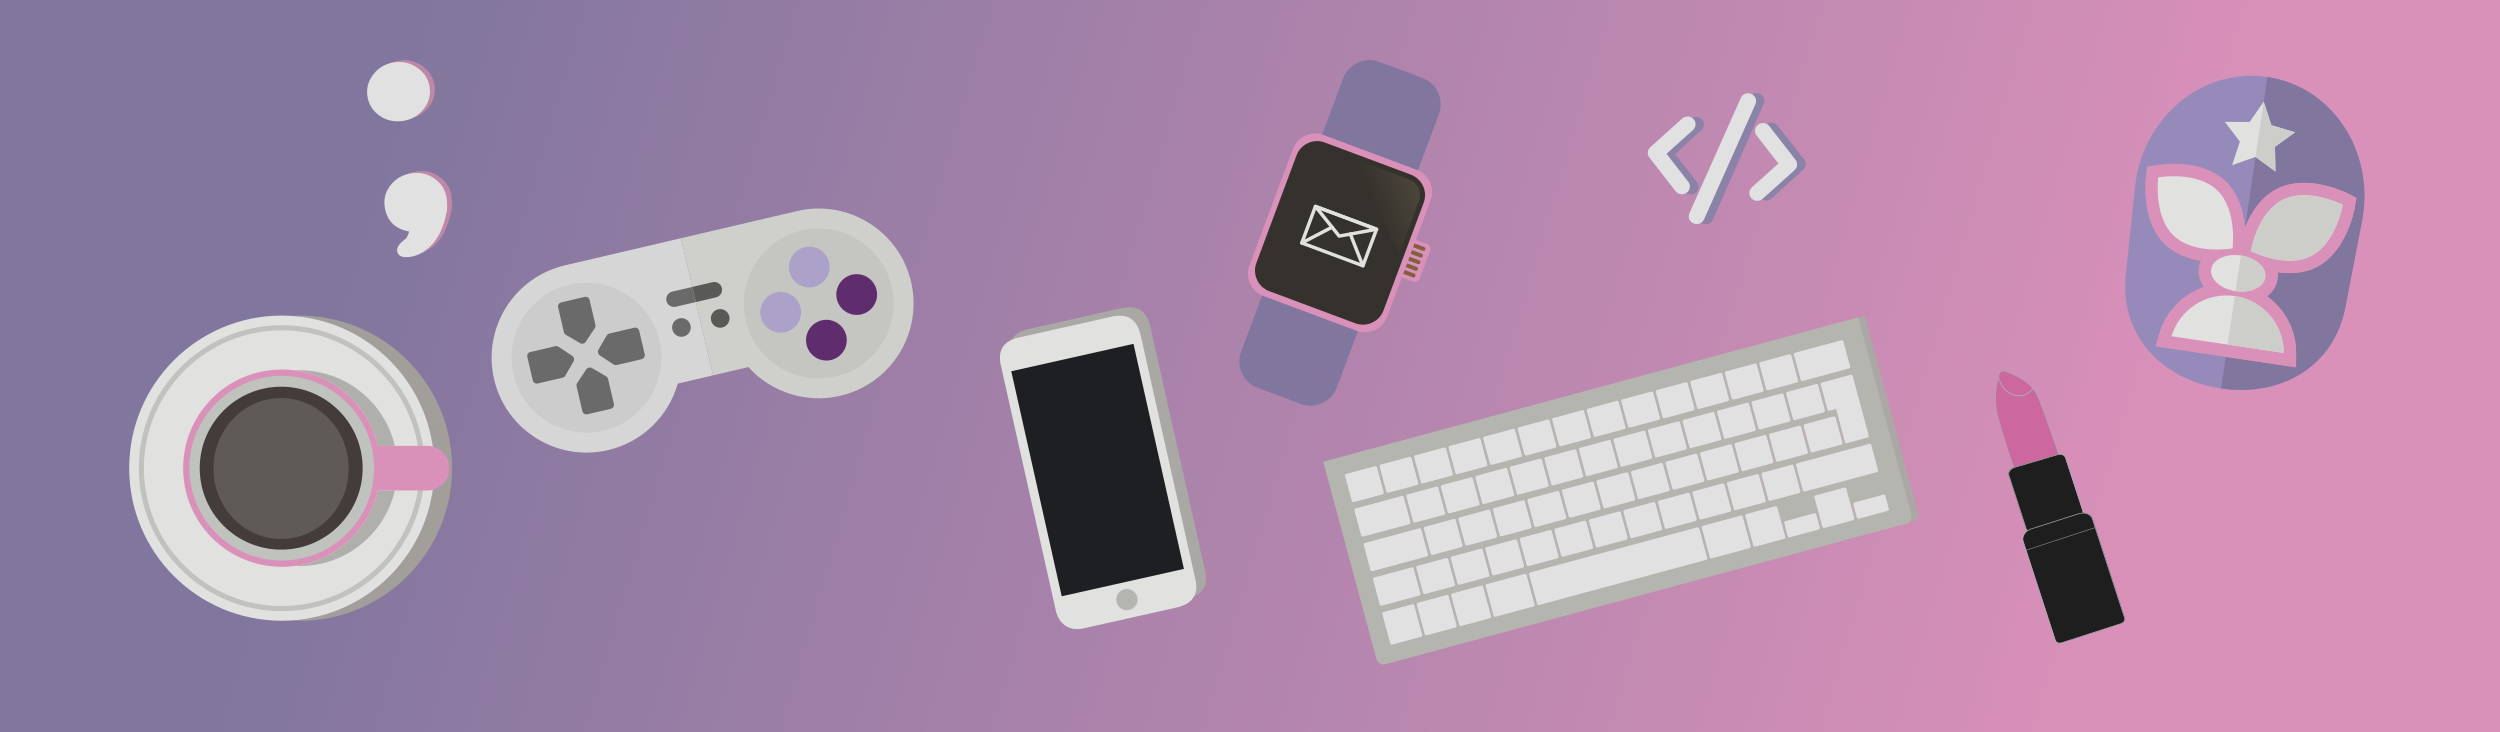 <?xml version="1.0" encoding="UTF-8"?>
<!DOCTYPE svg PUBLIC "-//W3C//DTD SVG 1.1//EN" "http://www.w3.org/Graphics/SVG/1.1/DTD/svg11.dtd">
<svg version="1.1" xmlns="http://www.w3.org/2000/svg" xmlns:xlink="http://www.w3.org/1999/xlink" x="0" y="0" width="2000" height="585.938" viewBox="0, 0, 2000, 585.938">
  <rect x="0" y="0" width="2000" height="585.938" fill="#808080" stroke="none"/>
  <defs>
    <linearGradient id="Gradient_1" gradientUnits="userSpaceOnUse" x1="-705.288" y1="-1289.858" x2="708.924" y2="-875.538">
      <stop offset="0" stop-color="#8073A7"/>
      <stop offset="1" stop-color="#F696CB"/>
    </linearGradient>
    <linearGradient id="Gradient_2" gradientUnits="userSpaceOnUse" x1="-298.847" y1="-1193.647" x2="-328.485" y2="-1167.883" gradientTransform="matrix(0.937, 0.35, -0.35, 0.937, 0, 0)">
      <stop offset="0" stop-color="#3C3527"/>
      <stop offset="1" stop-color="#1E1912"/>
    </linearGradient>
  </defs>
  <g id="Layer_1" opacity="0.763" transform="translate(998.182, 1375.667)">
    <path d="M-998.182,-1375.667 L1001.818,-1375.667 L1001.818,-789.729 L-998.182,-789.729 L-998.182,-1375.667 z" fill="url(#Gradient_1)"/>
    <g>
      <path d="M532.16,-958.201 L526.9,-956.781 C529.977,-957.612 531.82,-960.815 530.991,-963.886 L488.376,-1121.787 L493.631,-1123.205 L536.246,-965.304 C537.075,-962.233 535.231,-959.03 532.16,-958.201" fill="#B7B5B0"/>
      <path d="M107.602,-884.448 C107.41,-885.158 107.835,-885.918 108.559,-886.114 L131.615,-892.336 C132.338,-892.531 133.089,-892.089 133.281,-891.378 L139.637,-867.826 C139.833,-867.101 139.402,-866.355 138.68,-866.16 L115.624,-859.938 C114.899,-859.742 114.154,-860.17 113.958,-860.895 L107.602,-884.448 M100.147,-912.07 C99.953,-912.789 100.379,-913.543 101.104,-913.738 L131.139,-921.844 C131.861,-922.039 132.611,-921.603 132.805,-920.884 L138.219,-900.824 C138.413,-900.106 137.984,-899.351 137.262,-899.156 L107.227,-891.05 C106.503,-890.855 105.754,-891.292 105.561,-892.01 L100.147,-912.07 M92.689,-939.703 C92.497,-940.414 92.926,-941.16 93.65,-941.356 L137.198,-953.109 C137.927,-953.306 138.669,-952.875 138.861,-952.164 L144.278,-932.093 C144.473,-931.37 144.047,-930.63 143.318,-930.433 L99.77,-918.68 C99.046,-918.485 98.301,-918.909 98.106,-919.632 L92.689,-939.703 M85.233,-967.327 C85.042,-968.038 85.469,-968.791 86.193,-968.986 L123.204,-978.975 C123.929,-979.171 124.676,-978.735 124.868,-978.024 L130.283,-957.961 C130.48,-957.231 130.052,-956.483 129.327,-956.287 L92.316,-946.298 C91.592,-946.103 90.845,-946.534 90.648,-947.264 L85.233,-967.327 M77.78,-994.945 C77.584,-995.67 78.013,-996.415 78.737,-996.611 L101.794,-1002.833 C102.516,-1003.028 103.264,-1002.6 103.459,-1001.876 L108.872,-981.818 C109.068,-981.094 108.638,-980.346 107.915,-980.151 L84.859,-973.929 C84.135,-973.733 83.388,-974.163 83.193,-974.888 L77.78,-994.945 M105.41,-1002.402 C105.214,-1003.127 105.645,-1003.873 106.367,-1004.068 L129.411,-1010.287 C130.142,-1010.484 130.883,-1010.055 131.079,-1009.33 L136.492,-989.272 C136.687,-988.548 136.263,-987.802 135.532,-987.605 L112.489,-981.386 C111.766,-981.191 111.018,-981.62 110.823,-982.345 L105.41,-1002.402 M133.039,-1009.859 C132.844,-1010.584 133.27,-1011.328 133.986,-1011.522 L157.044,-1017.745 C157.766,-1017.94 158.512,-1017.511 158.708,-1016.786 L164.121,-996.729 C164.317,-996.005 163.888,-995.258 163.166,-995.063 L140.108,-988.84 C139.392,-988.647 138.648,-989.077 138.452,-989.801 L133.039,-1009.859 M160.658,-1017.313 C160.463,-1018.038 160.891,-1018.783 161.609,-1018.977 L184.665,-1025.199 C185.386,-1025.394 186.146,-1024.969 186.342,-1024.245 L191.755,-1004.187 C191.95,-1003.463 191.507,-1002.712 190.787,-1002.517 L167.731,-996.295 C167.013,-996.101 166.267,-996.531 166.072,-997.255 L160.658,-1017.313 M188.277,-1024.767 C188.082,-1025.492 188.517,-1026.239 189.235,-1026.432 L212.291,-1032.655 C213.014,-1032.85 213.763,-1032.423 213.958,-1031.698 L219.372,-1011.64 C219.567,-1010.916 219.135,-1010.168 218.412,-1009.973 L195.356,-1003.751 C194.638,-1003.557 193.886,-1003.985 193.69,-1004.709 L188.277,-1024.767 M215.907,-1032.224 C215.712,-1032.949 216.142,-1033.694 216.86,-1033.888 L239.916,-1040.111 C240.641,-1040.306 241.378,-1039.875 241.573,-1039.151 L246.986,-1019.093 C247.182,-1018.369 246.762,-1017.624 246.037,-1017.429 L222.982,-1011.206 C222.264,-1011.013 221.516,-1011.442 221.32,-1012.166 L215.907,-1032.224 M243.539,-1039.681 C243.343,-1040.406 243.772,-1041.151 244.498,-1041.347 L267.54,-1047.566 C268.261,-1047.761 269.01,-1047.333 269.206,-1046.608 L274.619,-1026.551 C274.815,-1025.827 274.383,-1025.079 273.661,-1024.884 L250.62,-1018.665 C249.893,-1018.469 249.147,-1018.899 248.952,-1019.624 L243.539,-1039.681 M271.155,-1047.134 C270.959,-1047.859 271.388,-1048.604 272.114,-1048.8 L295.165,-1055.022 C295.892,-1055.218 296.625,-1054.786 296.82,-1054.061 L302.233,-1034.004 C302.429,-1033.279 302.013,-1032.536 301.287,-1032.34 L278.235,-1026.118 C277.509,-1025.922 276.763,-1026.353 276.568,-1027.077 L271.155,-1047.134 M298.774,-1054.588 C298.578,-1055.313 299.007,-1056.058 299.729,-1056.253 L322.784,-1062.476 C323.511,-1062.672 324.256,-1062.243 324.451,-1061.518 L329.865,-1041.461 C330.06,-1040.737 329.633,-1039.99 328.905,-1039.794 L305.851,-1033.571 C305.129,-1033.377 304.382,-1033.807 304.187,-1034.531 L298.774,-1054.588 M326.405,-1062.046 C326.21,-1062.77 326.636,-1063.515 327.363,-1063.711 L350.418,-1069.933 C351.136,-1070.127 351.875,-1069.697 352.071,-1068.972 L357.484,-1048.915 C357.679,-1048.191 357.257,-1047.445 356.539,-1047.252 L333.484,-1041.029 C332.758,-1040.833 332.014,-1041.264 331.818,-1041.988 L326.405,-1062.046 M354.035,-1069.503 C353.84,-1070.227 354.27,-1070.973 354.984,-1071.166 L378.048,-1077.391 C378.759,-1077.582 379.511,-1077.156 379.706,-1076.431 L385.119,-1056.373 C385.315,-1055.649 384.881,-1054.901 384.169,-1054.708 L361.105,-1048.484 C360.392,-1048.291 359.644,-1048.721 359.448,-1049.445 L354.035,-1069.503 M381.649,-1076.955 C381.454,-1077.68 381.887,-1078.427 382.612,-1078.622 L405.666,-1084.844 C406.391,-1085.04 407.137,-1084.611 407.332,-1083.887 L412.745,-1063.829 C412.941,-1063.105 412.513,-1062.358 411.787,-1062.162 L388.733,-1055.94 C388.008,-1055.745 387.258,-1056.174 387.063,-1056.898 L381.649,-1076.955 M409.284,-1084.413 C409.088,-1085.138 409.517,-1085.884 410.23,-1086.076 L433.296,-1092.301 C434.014,-1092.495 434.755,-1092.065 434.951,-1091.341 L440.364,-1071.283 C440.56,-1070.559 440.136,-1069.813 439.417,-1069.619 L416.352,-1063.394 C415.638,-1063.202 414.892,-1063.632 414.697,-1064.356 L409.284,-1084.413 M436.908,-1091.869 C436.713,-1092.594 437.152,-1093.342 437.861,-1093.533 L474.872,-1103.522 C475.592,-1103.716 476.343,-1103.289 476.538,-1102.564 L481.951,-1082.507 C482.147,-1081.783 481.714,-1081.034 480.994,-1080.84 L443.982,-1070.851 C443.273,-1070.66 442.517,-1071.087 442.321,-1071.811 L436.908,-1091.869 M496.87,-1027.253 C496.961,-1026.916 496.923,-1026.544 496.734,-1026.224 C496.541,-1025.896 496.245,-1025.683 495.904,-1025.591 L479.398,-1021.136 C479.057,-1021.045 478.694,-1021.08 478.368,-1021.267 C478.049,-1021.45 477.824,-1021.751 477.733,-1022.088 L470.632,-1048.401 L465.394,-1046.987 C465.065,-1046.898 464.699,-1046.944 464.368,-1047.125 C464.042,-1047.312 463.833,-1047.62 463.742,-1047.957 L458.328,-1068.02 C458.237,-1068.357 458.265,-1068.72 458.454,-1069.04 C458.645,-1069.376 458.941,-1069.586 459.271,-1069.675 L482.327,-1075.898 C482.668,-1075.99 483.03,-1075.957 483.364,-1075.763 C483.689,-1075.581 483.907,-1075.285 483.997,-1074.948 L496.87,-1027.253 M512.94,-968.575 C513.135,-967.85 512.702,-967.103 511.976,-966.907 L488.931,-960.688 C488.21,-960.493 487.454,-960.919 487.259,-961.644 L484.434,-972.109 C484.24,-972.828 484.677,-973.585 485.397,-973.779 L508.443,-979.999 C509.169,-980.195 509.921,-979.759 510.115,-979.04 L512.94,-968.575 M480.266,-979.807 L485.091,-961.93 C485.239,-961.379 485.26,-960.791 485.116,-960.326 C484.966,-959.838 484.692,-959.544 484.357,-959.454 L461.302,-953.231 C460.971,-953.142 460.575,-953.255 460.203,-953.602 C459.846,-953.932 459.568,-954.451 459.42,-955.002 L453.282,-977.742 C453.193,-978.072 453.231,-978.445 453.413,-978.761 C453.602,-979.091 453.906,-979.318 454.238,-979.408 L477.293,-985.63 C477.628,-985.72 477.994,-985.674 478.326,-985.485 C478.645,-985.304 478.865,-985 478.953,-984.67 L480.266,-979.807 M457.686,-953.662 C457.881,-952.938 457.452,-952.192 456.73,-951.997 L433.687,-945.779 C432.954,-945.581 432.203,-946.007 432.007,-946.732 L429.183,-957.198 C428.989,-957.916 429.421,-958.672 430.154,-958.87 L453.196,-965.089 C453.918,-965.283 454.667,-964.846 454.861,-964.128 L457.686,-953.662 M430.071,-946.21 C430.266,-945.485 429.825,-944.736 429.104,-944.542 L406.047,-938.319 C405.332,-938.126 404.583,-938.553 404.387,-939.278 L398.031,-962.831 C397.839,-963.541 398.267,-964.302 398.983,-964.495 L422.039,-970.718 C422.76,-970.912 423.522,-970.472 423.714,-969.762 L430.071,-946.21 M402.436,-938.751 C402.632,-938.027 402.206,-937.282 401.479,-937.086 L371.227,-928.921 C370.514,-928.729 369.753,-929.153 369.558,-929.878 L363.201,-953.43 C363.01,-954.141 363.449,-954.905 364.163,-955.098 L394.414,-963.262 C395.141,-963.458 395.888,-963.014 396.08,-962.304 L402.436,-938.751 M359.217,-960.468 C359.411,-959.75 358.979,-958.995 358.252,-958.798 L335.204,-952.578 C334.485,-952.384 333.738,-952.821 333.544,-953.539 L328.13,-973.6 C327.936,-974.319 328.362,-975.072 329.081,-975.266 L352.128,-981.486 C352.855,-981.683 353.609,-981.247 353.803,-980.529 L359.217,-960.468 M367.615,-929.354 C367.81,-928.629 367.376,-927.882 366.649,-927.686 L233.1,-891.643 C232.388,-891.451 231.626,-891.874 231.43,-892.599 L225.073,-916.152 C224.882,-916.862 225.323,-917.627 226.035,-917.819 L359.584,-953.862 C360.311,-954.058 361.066,-953.616 361.258,-952.906 L367.615,-929.354 M221.087,-923.188 C221.28,-922.47 220.851,-921.716 220.14,-921.524 L197.084,-915.301 C196.362,-915.107 195.612,-915.543 195.418,-916.261 L190.004,-936.322 C189.81,-937.04 190.239,-937.795 190.961,-937.989 L214.017,-944.212 C214.728,-944.404 215.478,-943.968 215.672,-943.249 L221.087,-923.188 M229.484,-892.074 C229.679,-891.349 229.248,-890.603 228.537,-890.411 L198.276,-882.244 C197.556,-882.05 196.813,-882.479 196.617,-883.204 L190.261,-906.756 C190.069,-907.467 190.492,-908.226 191.212,-908.421 L221.472,-916.588 C222.184,-916.78 222.936,-916.337 223.127,-915.626 L229.484,-892.074 M194.74,-882.697 C194.936,-881.972 194.503,-881.226 193.78,-881.031 L170.725,-874.809 C170.005,-874.614 169.259,-875.043 169.063,-875.767 L162.707,-899.32 C162.515,-900.03 162.94,-900.791 163.66,-900.985 L186.716,-907.207 C187.438,-907.402 188.192,-906.96 188.384,-906.25 L194.74,-882.697 M155.769,-928.492 L158.762,-929.299 C159.48,-929.493 160.228,-929.057 160.422,-928.338 L165.836,-908.277 C166.03,-907.559 165.603,-906.805 164.885,-906.611 L141.828,-900.389 C141.113,-900.196 140.361,-900.631 140.167,-901.349 L134.753,-921.41 C134.559,-922.129 134.989,-922.884 135.705,-923.077 L155.769,-928.492 M185.534,-972.872 C185.731,-972.142 185.3,-971.393 184.576,-971.198 L161.522,-964.976 C160.804,-964.782 160.05,-965.211 159.853,-965.941 L154.438,-986.005 C154.246,-986.716 154.681,-987.47 155.399,-987.664 L178.453,-993.886 C179.177,-994.082 179.927,-993.647 180.119,-992.936 L185.534,-972.872 M188.047,-935.793 L193.461,-915.733 C193.655,-915.015 193.233,-914.262 192.511,-914.067 L169.452,-907.844 C168.743,-907.652 167.987,-908.087 167.793,-908.805 L162.379,-928.866 C162.185,-929.585 162.619,-930.341 163.329,-930.532 L186.387,-936.755 C187.109,-936.95 187.853,-936.512 188.047,-935.793 M189.468,-967.216 L192.46,-968.023 C193.182,-968.218 193.918,-967.786 194.109,-967.075 L199.526,-947.004 C199.722,-946.281 199.302,-945.542 198.58,-945.348 L175.513,-939.122 C174.802,-938.93 174.055,-939.354 173.86,-940.077 L168.443,-960.148 C168.251,-960.859 168.682,-961.606 169.393,-961.798 L189.468,-967.216 M213.159,-980.328 C213.356,-979.598 212.926,-978.849 212.201,-978.654 L189.145,-972.431 C188.427,-972.237 187.681,-972.669 187.484,-973.399 L182.069,-993.462 C181.878,-994.173 182.304,-994.926 183.022,-995.119 L206.078,-1001.342 C206.803,-1001.537 207.553,-1001.102 207.744,-1000.391 L213.159,-980.328 M217.087,-974.67 L220.079,-975.477 C220.801,-975.672 221.549,-975.243 221.741,-974.532 L227.158,-954.461 C227.353,-953.738 226.921,-952.997 226.199,-952.802 L203.141,-946.579 C202.425,-946.385 201.685,-946.81 201.49,-947.534 L196.073,-967.605 C195.881,-968.316 196.305,-969.061 197.021,-969.254 L217.087,-974.67 M240.783,-987.783 C240.979,-987.053 240.551,-986.305 239.827,-986.109 L216.771,-979.887 C216.059,-979.695 215.313,-980.126 215.116,-980.856 L209.701,-1000.919 C209.509,-1001.63 209.936,-1002.383 210.648,-1002.575 L233.704,-1008.798 C234.428,-1008.993 235.176,-1008.557 235.368,-1007.847 L240.783,-987.783 M243.302,-950.706 L248.716,-930.645 C248.91,-929.927 248.483,-929.173 247.757,-928.977 L224.703,-922.755 C223.991,-922.563 223.226,-922.996 223.033,-923.714 L217.618,-943.774 C217.424,-944.493 217.868,-945.251 218.58,-945.444 L241.634,-951.665 C242.36,-951.862 243.108,-951.425 243.302,-950.706 M244.716,-982.127 L247.708,-982.934 C248.433,-983.13 249.168,-982.697 249.36,-981.987 L254.777,-961.915 C254.972,-961.192 254.553,-960.454 253.828,-960.258 L230.768,-954.035 C230.048,-953.841 229.306,-954.265 229.111,-954.988 L223.694,-975.06 C223.502,-975.77 223.928,-976.516 224.648,-976.711 L244.716,-982.127 M268.401,-995.237 C268.598,-994.507 268.168,-993.758 267.456,-993.566 L244.4,-987.344 C243.678,-987.149 242.93,-987.58 242.733,-988.309 L237.318,-1008.373 C237.126,-1009.084 237.555,-1009.837 238.277,-1010.032 L261.333,-1016.254 C262.045,-1016.446 262.795,-1016.011 262.986,-1015.3 L268.401,-995.237 M270.925,-958.161 L276.339,-938.1 C276.533,-937.382 276.101,-936.627 275.388,-936.435 L252.336,-930.213 C251.617,-930.019 250.86,-930.453 250.666,-931.172 L245.252,-951.232 C245.058,-951.951 245.494,-952.707 246.213,-952.901 L269.265,-959.123 C269.977,-959.315 270.731,-958.88 270.925,-958.161 M272.344,-989.583 L275.336,-990.391 C276.049,-990.583 276.8,-990.155 276.991,-989.444 L282.408,-969.372 C282.604,-968.649 282.169,-967.907 281.456,-967.715 L258.391,-961.49 C257.675,-961.297 256.933,-961.721 256.738,-962.444 L251.321,-982.516 C251.129,-983.227 251.556,-983.972 252.271,-984.166 L272.344,-989.583 M296.027,-1002.693 C296.224,-1001.963 295.798,-1001.215 295.072,-1001.019 L272.022,-994.798 C271.304,-994.605 270.559,-995.036 270.362,-995.766 L264.948,-1015.83 C264.756,-1016.541 265.181,-1017.293 265.899,-1017.487 L288.949,-1023.707 C289.674,-1023.903 290.42,-1023.467 290.612,-1022.756 L296.027,-1002.693 M298.548,-965.616 L303.962,-945.555 C304.156,-944.837 303.727,-944.083 303.012,-943.89 L279.958,-937.668 C279.242,-937.475 278.492,-937.911 278.298,-938.629 L272.884,-958.69 C272.69,-959.408 273.119,-960.163 273.835,-960.356 L296.889,-966.578 C297.604,-966.771 298.354,-966.335 298.548,-965.616 M299.964,-997.037 L302.955,-997.844 C303.671,-998.038 304.423,-997.61 304.615,-996.899 L310.032,-976.828 C310.227,-976.105 309.791,-975.362 309.075,-975.169 L286.023,-968.947 C285.312,-968.755 284.55,-969.175 284.355,-969.898 L278.938,-989.969 C278.746,-990.68 279.192,-991.431 279.904,-991.623 L299.964,-997.037 M323.648,-1010.147 C323.845,-1009.417 323.425,-1008.672 322.703,-1008.477 L299.646,-1002.254 C298.924,-1002.059 298.175,-1002.489 297.978,-1003.219 L292.563,-1023.283 C292.371,-1023.994 292.8,-1024.747 293.523,-1024.942 L316.58,-1031.165 C317.302,-1031.36 318.041,-1030.922 318.233,-1030.211 L323.648,-1010.147 M326.175,-973.072 L331.59,-953.012 C331.783,-952.294 331.36,-951.541 330.637,-951.346 L307.58,-945.123 C306.856,-944.927 306.106,-945.363 305.912,-946.082 L300.498,-966.142 C300.304,-966.861 300.733,-967.615 301.457,-967.811 L324.514,-974.034 C325.237,-974.229 325.981,-973.791 326.175,-973.072 M327.587,-1004.492 L330.578,-1005.3 C331.297,-1005.493 332.045,-1005.065 332.237,-1004.354 L337.654,-984.282 C337.849,-983.559 337.416,-982.818 336.698,-982.624 L313.648,-976.403 C312.925,-976.208 312.181,-976.632 311.986,-977.355 L306.569,-997.426 C306.377,-998.137 306.805,-998.884 307.528,-999.079 L327.587,-1004.492 M351.275,-1017.604 C351.472,-1016.874 351.053,-1016.128 350.326,-1015.932 L327.267,-1009.708 C326.554,-1009.516 325.807,-1009.947 325.61,-1010.677 L320.195,-1030.74 C320.003,-1031.451 320.43,-1032.204 321.144,-1032.396 L344.203,-1038.62 C344.93,-1038.816 345.669,-1038.378 345.861,-1037.667 L351.275,-1017.604 M355.213,-1011.948 L358.204,-1012.755 C358.926,-1012.95 359.668,-1012.52 359.859,-1011.809 L365.276,-991.737 C365.472,-991.014 365.046,-990.274 364.324,-990.08 L341.268,-983.857 C340.549,-983.663 339.806,-984.087 339.611,-984.811 L334.194,-1004.882 C334.002,-1005.593 334.429,-1006.339 335.148,-1006.533 L355.213,-1011.948 M378.907,-1025.061 C379.104,-1024.331 378.674,-1023.582 377.949,-1023.387 L354.894,-1017.165 C354.175,-1016.97 353.426,-1017.401 353.229,-1018.131 L347.814,-1038.194 C347.623,-1038.905 348.051,-1039.658 348.771,-1039.853 L371.826,-1046.075 C372.551,-1046.271 373.3,-1045.835 373.492,-1045.125 L378.907,-1025.061 M381.429,-987.984 L386.843,-967.924 C387.037,-967.206 386.606,-966.451 385.883,-966.256 L362.831,-960.034 C362.117,-959.842 361.354,-960.274 361.161,-960.992 L355.746,-981.053 C355.552,-981.772 355.994,-982.53 356.707,-982.722 L379.76,-988.944 C380.483,-989.139 381.235,-988.703 381.429,-987.984 M382.842,-1019.405 L385.833,-1020.212 C386.545,-1020.404 387.3,-1019.977 387.492,-1019.266 L392.909,-999.195 C393.104,-998.472 392.665,-997.728 391.953,-997.536 L368.897,-991.314 C368.176,-991.119 367.429,-991.543 367.234,-992.266 L361.817,-1012.337 C361.625,-1013.048 362.056,-1013.795 362.777,-1013.99 L382.842,-1019.405 M406.526,-1032.515 C406.723,-1031.785 406.293,-1031.036 405.584,-1030.845 L382.527,-1024.622 C381.802,-1024.427 381.058,-1024.858 380.861,-1025.588 L375.446,-1045.652 C375.254,-1046.363 375.679,-1047.115 376.403,-1047.31 L399.461,-1053.533 C400.17,-1053.724 400.92,-1053.289 401.112,-1052.578 L406.526,-1032.515 M409.052,-995.44 L414.467,-975.379 C414.66,-974.661 414.24,-973.909 413.513,-973.713 L390.459,-967.491 C389.732,-967.294 388.986,-967.732 388.792,-968.45 L383.378,-988.511 C383.184,-989.229 383.609,-989.982 384.336,-990.179 L407.39,-996.401 C408.117,-996.597 408.858,-996.158 409.052,-995.44 M410.467,-1026.86 L413.458,-1027.668 C414.177,-1027.862 414.927,-1027.433 415.119,-1026.722 L420.536,-1006.651 C420.731,-1005.928 420.297,-1005.186 419.578,-1004.992 L396.518,-998.768 C395.793,-998.573 395.055,-998.998 394.86,-999.721 L389.443,-1019.793 C389.251,-1020.504 389.673,-1021.248 390.398,-1021.444 L410.467,-1026.86 M434.158,-1039.972 C434.354,-1039.242 433.925,-1038.494 433.198,-1038.298 L410.145,-1032.076 C409.436,-1031.885 408.681,-1032.314 408.484,-1033.043 L403.069,-1053.107 C402.877,-1053.818 403.312,-1054.573 404.022,-1054.764 L427.075,-1060.986 C427.802,-1061.182 428.551,-1060.747 428.743,-1060.036 L434.158,-1039.972 M436.677,-1002.895 L442.091,-982.835 C442.285,-982.116 441.855,-981.362 441.134,-981.167 L418.085,-974.947 C417.362,-974.751 416.61,-975.187 416.416,-975.905 L411.002,-995.966 C410.808,-996.685 411.239,-997.439 411.962,-997.635 L435.011,-1003.855 C435.731,-1004.05 436.483,-1003.614 436.677,-1002.895 M438.091,-1034.316 L441.081,-1035.123 C441.801,-1035.317 442.546,-1034.887 442.738,-1034.176 L448.155,-1014.105 C448.35,-1013.382 447.921,-1012.641 447.201,-1012.447 L424.151,-1006.226 C423.424,-1006.03 422.678,-1006.453 422.482,-1007.176 L417.065,-1027.248 C416.874,-1027.959 417.305,-1028.706 418.032,-1028.902 L438.091,-1034.316 M461.782,-1047.428 C461.979,-1046.698 461.547,-1045.949 460.832,-1045.756 L437.777,-1039.533 C437.053,-1039.338 436.304,-1039.769 436.107,-1040.499 L430.693,-1060.562 C430.501,-1061.273 430.93,-1062.026 431.654,-1062.222 L454.709,-1068.444 C455.423,-1068.637 456.176,-1068.202 456.368,-1067.491 L461.782,-1047.428 M494.251,-1019.843 L497.238,-1020.649 C497.958,-1020.844 498.711,-1020.408 498.905,-1019.69 L504.319,-999.629 C504.513,-998.911 504.082,-998.156 503.361,-997.961 L445.709,-982.402 C444.987,-982.207 444.236,-982.643 444.043,-983.361 L438.628,-1003.422 C438.434,-1004.141 438.863,-1004.895 439.586,-1005.09 L494.251,-1019.843 M475.779,-1021.56 C475.974,-1020.837 475.545,-1020.097 474.825,-1019.902 L451.766,-1013.679 C451.048,-1013.485 450.308,-1013.91 450.113,-1014.633 L444.696,-1034.705 C444.504,-1035.416 444.928,-1036.161 445.646,-1036.355 L468.705,-1042.578 C469.425,-1042.772 470.17,-1042.343 470.362,-1041.632 L475.779,-1021.56 M136.889,-958.328 L133.897,-957.521 C133.175,-957.326 132.433,-957.758 132.236,-958.488 L126.821,-978.551 C126.629,-979.262 127.052,-980.014 127.774,-980.209 L150.827,-986.43 C151.561,-986.628 152.302,-986.191 152.493,-985.48 L157.908,-965.416 C158.105,-964.687 157.684,-963.94 156.951,-963.742 L136.889,-958.328 M140.811,-952.691 C140.619,-953.401 141.06,-954.151 141.772,-954.344 L164.831,-960.567 C165.553,-960.762 166.3,-960.332 166.492,-959.622 L171.909,-939.55 C172.104,-938.827 171.673,-938.086 170.95,-937.891 L147.892,-931.668 C147.18,-931.476 146.423,-931.896 146.228,-932.619 L140.811,-952.691 M167.182,-875.26 C167.378,-874.535 166.95,-873.79 166.223,-873.593 L143.175,-867.373 C142.457,-867.18 141.708,-867.607 141.512,-868.332 L135.156,-891.884 C134.964,-892.594 135.393,-893.356 136.111,-893.55 L159.158,-899.77 C159.885,-899.966 160.634,-899.523 160.826,-898.812 L167.182,-875.26 M110.087,-844.289 L526.9,-956.781 C529.977,-957.612 531.82,-960.815 530.992,-963.886 L488.376,-1121.787 L60.376,-1006.276 L102.991,-848.375 C103.82,-845.303 107.014,-843.46 110.087,-844.289" fill="#C5C5BD"/>
      <path d="M191.271,-880.464 L190.788,-880.224 L170.725,-874.809 C170.005,-874.614 169.259,-875.043 169.063,-875.767 L162.707,-899.32 C162.515,-900.03 162.94,-900.791 163.66,-900.985 L183.724,-906.4 L183.724,-906.4 L186.716,-907.207 C187.438,-907.402 188.192,-906.96 188.384,-906.25 L194.74,-882.697 C194.936,-881.972 194.503,-881.226 193.78,-881.031 L190.788,-880.224 L191.271,-880.464 z M191.748,-881.89 L191.748,-881.89 L191.782,-881.351 L191.748,-881.89 z" fill="#FFFFFF"/>
      <path d="M131.615,-892.336 C132.338,-892.531 133.089,-892.088 133.281,-891.378 L139.637,-867.826 C139.833,-867.101 139.402,-866.355 138.68,-866.16 L115.624,-859.938 C114.899,-859.742 114.154,-860.17 113.958,-860.895 L107.602,-884.448 C107.41,-885.158 107.835,-885.918 108.559,-886.114 L131.615,-892.336 z M136.631,-866.312 C136.186,-865.601 136.437,-865.869 135.944,-865.45 C136.496,-865.88 136.272,-865.622 136.619,-866.224 L136.631,-866.312 z M130.117,-890.919 L130.206,-890.787 L130.192,-890.824 L130.117,-890.919 z" fill="#FFFFFF"/>
      <path d="M159.158,-899.77 C159.885,-899.966 160.634,-899.522 160.826,-898.812 L167.182,-875.26 C167.378,-874.535 166.95,-873.79 166.222,-873.593 L143.175,-867.373 C142.457,-867.18 141.708,-867.607 141.512,-868.332 L135.155,-891.884 C134.964,-892.594 135.393,-893.356 136.111,-893.55 L159.158,-899.77 z M164.181,-873.784 C163.861,-873.149 164.058,-873.388 163.657,-873.015 C164.042,-873.315 163.853,-873.117 164.164,-873.658 L164.181,-873.784 z M144.88,-868.585 C145.112,-868.363 144.969,-868.475 145.329,-868.277 C145.027,-868.491 145.176,-868.388 144.88,-868.585 z M138.147,-892.709 L138.147,-892.692 L144.504,-869.139 C144.648,-868.79 144.552,-868.9 144.706,-868.752 C144.572,-869.006 144.639,-868.877 144.504,-869.139 L138.148,-892.692 L138.147,-892.709 z M138.848,-894.259 C138.394,-893.888 138.54,-894.101 138.348,-893.666 C138.555,-894.081 138.407,-893.869 138.848,-894.259 z" fill="#FFFFFF"/>
      <path d="M104.096,-914.546 C103.799,-914.432 103.911,-914.504 103.739,-914.369 C103.911,-914.504 103.799,-914.432 104.096,-914.546 L131.139,-921.844 C131.861,-922.039 132.611,-921.603 132.805,-920.884 L138.219,-900.824 C138.413,-900.105 137.984,-899.351 137.262,-899.156 L107.227,-891.05 C106.503,-890.855 105.754,-891.291 105.561,-892.01 L100.147,-912.07 C99.953,-912.789 100.379,-913.543 101.104,-913.738 L104.096,-914.546 z M135.271,-899.746 C135.176,-899.052 135.286,-899.377 134.941,-898.773 C135.286,-899.377 135.176,-899.052 135.271,-899.746 z" fill="#FFFFFF"/>
      <path d="M186.387,-936.755 C187.109,-936.95 187.853,-936.512 188.047,-935.793 L193.461,-915.733 C193.655,-915.015 193.233,-914.262 192.511,-914.067 L172.444,-908.652 C172.005,-908.581 172.266,-908.596 171.658,-908.682 C172.266,-908.596 172.005,-908.581 172.444,-908.652 L169.452,-907.844 C168.743,-907.652 167.987,-908.087 167.793,-908.805 L162.379,-928.866 C162.185,-929.585 162.619,-930.341 163.329,-930.532 L166.32,-931.339 L166.321,-931.34 L186.387,-936.755 z M170.785,-909.613 L170.785,-909.613 L170.858,-909.421 L170.785,-909.613 z M183.988,-935.922 C184.447,-935.79 184.233,-935.88 184.635,-935.658 C184.243,-935.91 184.458,-935.819 183.988,-935.922 z" fill="#FFFFFF"/>
      <path d="M138.698,-923.884 C138.3,-923.719 138.46,-923.836 138.198,-923.562 C138.475,-923.817 138.313,-923.703 138.698,-923.884 L158.762,-929.299 C159.48,-929.493 160.228,-929.057 160.422,-928.338 L165.836,-908.277 C166.03,-907.559 165.603,-906.805 164.885,-906.611 L141.829,-900.389 C141.113,-900.195 140.361,-900.631 140.167,-901.349 L134.753,-921.41 C134.559,-922.129 134.989,-922.884 135.706,-923.077 L138.698,-923.884 z M157.346,-927.749 L157.429,-927.53 C157.349,-927.745 157.391,-927.68 157.346,-927.749 z M157.008,-928.201 L157.257,-927.881 C157.152,-928.04 157.229,-927.929 157.008,-928.201 z" fill="#FFFFFF"/>
      <path d="M164.831,-960.567 C165.553,-960.762 166.3,-960.332 166.492,-959.622 L171.909,-939.55 C172.104,-938.827 171.673,-938.086 170.951,-937.891 L147.892,-931.668 C147.18,-931.476 146.424,-931.896 146.228,-932.619 L140.811,-952.691 C140.619,-953.401 141.06,-954.151 141.772,-954.344 L164.831,-960.567 z M150.393,-932.461 C150.416,-932.451 150.402,-932.455 150.434,-932.456 L150.393,-932.461 z M149.22,-933.427 L149.318,-933.17 L149.321,-933.167 C149.32,-933.168 149.319,-933.169 149.318,-933.17 L149.22,-933.427 z M143.784,-953.924 C143.777,-953.903 143.778,-953.913 143.779,-953.892 L143.784,-953.924 z M144.334,-954.916 C143.977,-954.59 144.073,-954.767 143.961,-954.44 C144.21,-954.747 144.086,-954.589 144.334,-954.916 z" fill="#FFFFFF"/>
      <path d="M137.198,-953.109 C137.927,-953.306 138.669,-952.875 138.861,-952.164 L144.278,-932.093 C144.473,-931.37 144.047,-930.63 143.318,-930.433 L140.326,-929.626 C140.749,-929.786 140.512,-929.667 141.002,-930.047 C140.512,-929.668 140.749,-929.786 140.326,-929.626 L99.77,-918.68 C99.046,-918.485 98.301,-918.908 98.106,-919.632 L92.689,-939.703 C92.497,-940.414 92.926,-941.16 93.65,-941.356 L137.198,-953.109 z M101.969,-919.512 L101.969,-919.512 L102.39,-919.456 L101.969,-919.512 z M141.324,-931.055 L141.314,-930.893 L141.33,-931.015 L141.324,-931.055 z M135.786,-951.573 L135.869,-951.357 C135.789,-951.57 135.831,-951.505 135.786,-951.573 z M135.451,-952.02 L135.698,-951.703 C135.593,-951.86 135.67,-951.75 135.451,-952.02 z M96.48,-942.105 C96.318,-942.026 96.393,-942.073 96.254,-941.964 C96.393,-942.073 96.318,-942.026 96.48,-942.105 z" fill="#FFFFFF"/>
      <path d="M175.461,-993.078 L178.453,-993.886 C179.177,-994.082 179.927,-993.647 180.119,-992.936 L185.534,-972.872 C185.731,-972.142 185.3,-971.393 184.576,-971.198 L161.522,-964.976 C160.804,-964.782 160.049,-965.211 159.852,-965.941 L154.438,-986.005 C154.246,-986.716 154.681,-987.47 155.399,-987.664 L175.461,-993.078 L175.462,-993.079 L175.461,-993.078 z M182.391,-971.109 C182.141,-970.798 182.266,-970.959 182.018,-970.627 C182.377,-970.958 182.282,-970.778 182.391,-971.109 L182.391,-971.109 z M182.569,-971.664 L182.565,-971.635 C182.571,-971.655 182.57,-971.645 182.569,-971.664 z M176.055,-993.054 C176.517,-992.924 176.301,-993.013 176.706,-992.793 C176.311,-993.043 176.527,-992.953 176.055,-993.054 z" fill="#FFFFFF"/>
      <path d="M150.827,-986.43 C151.561,-986.628 152.302,-986.191 152.493,-985.48 L157.908,-965.416 C158.105,-964.687 157.684,-963.94 156.951,-963.742 L133.897,-957.521 C133.175,-957.326 132.433,-957.758 132.236,-958.488 L126.821,-978.551 C126.629,-979.262 127.051,-980.014 127.774,-980.209 L150.827,-986.43 z M154.636,-963.359 L154.315,-963.109 C154.473,-963.214 154.362,-963.137 154.636,-963.359 z M135.227,-959.295 C135.337,-959.001 135.265,-959.144 135.446,-958.871 C135.266,-959.144 135.337,-959.002 135.227,-959.295 z M129.785,-979.745 L129.769,-979.626 L129.775,-979.587 L129.785,-979.745 z M148.431,-985.599 C148.894,-985.47 148.678,-985.559 149.083,-985.338 C148.688,-985.589 148.904,-985.499 148.431,-985.599 z" fill="#FFFFFF"/>
      <path d="M123.204,-978.975 C123.929,-979.171 124.676,-978.735 124.868,-978.024 L130.283,-957.961 C130.48,-957.231 130.052,-956.483 129.327,-956.287 L92.316,-946.298 C91.592,-946.103 90.845,-946.534 90.648,-947.264 L85.233,-967.327 C85.041,-968.038 85.469,-968.791 86.193,-968.986 L123.204,-978.975 z M121.655,-977.633 L121.876,-977.217 C121.751,-977.529 121.829,-977.393 121.655,-977.633 z M121.051,-978.072 L121.651,-977.639 C121.413,-977.969 121.584,-977.791 121.051,-978.072 z" fill="#FFFFFF"/>
      <path d="M129.411,-1010.287 C130.142,-1010.484 130.883,-1010.055 131.078,-1009.33 L136.492,-989.272 C136.687,-988.548 136.263,-987.802 135.532,-987.605 L115.481,-982.193 L115.475,-982.192 L112.489,-981.386 C111.766,-981.191 111.018,-981.621 110.823,-982.345 L105.41,-1002.402 C105.214,-1003.127 105.645,-1003.873 106.367,-1004.068 L129.411,-1010.287 z M133.499,-988.465 C133.573,-988.02 133.556,-988.284 133.474,-987.671 C133.556,-988.284 133.573,-988.02 133.499,-988.465 z M127.61,-1009.267 C127.736,-1009.104 127.862,-1008.942 127.988,-1008.779 L127.989,-1008.778 L127.988,-1008.779 C127.862,-1008.942 127.736,-1009.104 127.61,-1009.267 z" fill="#FFFFFF"/>
      <path d="M154.052,-1016.937 C154.358,-1016.989 154.201,-1016.98 154.525,-1016.96 C154.201,-1016.98 154.359,-1016.989 154.052,-1016.937 L157.044,-1017.745 C157.766,-1017.94 158.512,-1017.511 158.708,-1016.786 L164.121,-996.729 C164.317,-996.005 163.888,-995.258 163.166,-995.063 L143.1,-989.647 L143.095,-989.646 L140.108,-988.84 C139.392,-988.647 138.648,-989.078 138.452,-989.801 L133.039,-1009.859 C132.843,-1010.584 133.27,-1011.328 133.986,-1011.522 L154.052,-1016.937 z M160.845,-994.677 L160.526,-994.428 C160.683,-994.533 160.572,-994.456 160.845,-994.677 z" fill="#FFFFFF"/>
      <path d="M101.794,-1002.833 C102.516,-1003.028 103.264,-1002.6 103.459,-1001.876 L108.872,-981.818 C109.068,-981.094 108.638,-980.346 107.915,-980.151 L87.852,-974.737 L87.846,-974.736 L84.859,-973.929 C84.135,-973.734 83.388,-974.164 83.193,-974.888 L77.78,-994.945 C77.584,-995.67 78.013,-996.415 78.738,-996.611 L101.794,-1002.833 z" fill="#FFFFFF"/>
      <path d="M508.443,-979.999 C509.169,-980.195 509.921,-979.759 510.115,-979.04 L512.94,-968.575 C513.135,-967.85 512.702,-967.103 511.976,-966.907 L508.988,-966.101 C509.139,-966.139 509.204,-966.182 508.988,-966.101 L488.931,-960.688 C488.21,-960.493 487.454,-960.919 487.259,-961.644 L484.434,-972.109 C484.24,-972.828 484.677,-973.584 485.398,-973.779 L488.38,-974.583 L488.385,-974.585 L508.443,-979.999 z M509.66,-966.523 L509.341,-966.274 C509.498,-966.379 509.387,-966.302 509.66,-966.523 z" fill="#FFFFFF"/>
      <path d="M453.196,-965.088 C453.918,-965.283 454.667,-964.846 454.861,-964.128 L457.686,-953.662 C457.881,-952.938 457.452,-952.192 456.73,-951.997 L433.688,-945.778 C432.954,-945.581 432.203,-946.007 432.007,-946.732 L429.183,-957.198 C428.989,-957.916 429.421,-958.671 430.155,-958.869 L433.14,-959.675 L433.145,-959.677 L453.196,-965.088 z" fill="#FFFFFF"/>
      <path d="M457.228,-980.215 C456.897,-980.125 456.593,-979.898 456.404,-979.568 C456.593,-979.898 456.897,-980.126 457.228,-980.215 L477.292,-985.63 C477.628,-985.72 477.993,-985.674 478.326,-985.485 C478.645,-985.304 478.864,-985 478.953,-984.67 L485.09,-961.93 C485.239,-961.379 485.26,-960.791 485.116,-960.326 C484.966,-959.838 484.692,-959.544 484.357,-959.454 L464.293,-954.039 C463.962,-953.949 463.566,-954.062 463.194,-954.409 C463.566,-954.062 463.961,-953.949 464.293,-954.039 L461.302,-953.231 C460.97,-953.142 460.575,-953.255 460.203,-953.602 C459.847,-953.932 459.568,-954.451 459.419,-955.002 L453.282,-977.742 C453.193,-978.072 453.231,-978.445 453.413,-978.761 C453.602,-979.091 453.906,-979.318 454.238,-979.408 L457.228,-980.215 z M481.933,-959.131 C481.789,-958.95 481.867,-959.041 481.699,-958.859 C481.867,-959.041 481.79,-958.95 481.933,-959.131 z M482.166,-960.823 L482.19,-960.701 L482.19,-960.706 L482.166,-960.823 z M475.791,-984.22 L475.892,-984.058 L475.875,-984.105 L475.791,-984.22 z M475.629,-984.425 L475.782,-984.233 C475.737,-984.302 475.684,-984.364 475.629,-984.425 z M474.85,-984.844 C475.183,-984.729 475.022,-984.784 475.333,-984.677 L475.524,-984.543 C475.522,-984.545 475.521,-984.546 475.52,-984.548 C475.457,-984.591 475.395,-984.634 475.333,-984.677 C475.022,-984.784 475.183,-984.729 474.85,-984.844 z" fill="#FFFFFF"/>
      <path d="M414.953,-998.442 C414.699,-998.348 414.82,-998.407 414.591,-998.266 C414.82,-998.407 414.699,-998.348 414.953,-998.442 L435.011,-1003.855 C435.731,-1004.05 436.483,-1003.614 436.677,-1002.895 L442.091,-982.835 C442.285,-982.116 441.854,-981.362 441.134,-981.167 L418.085,-974.947 C417.361,-974.751 416.61,-975.187 416.416,-975.905 L411.002,-995.966 C410.808,-996.685 411.238,-997.439 411.962,-997.635 L414.953,-998.442 z M439.076,-981.282 C439.032,-981.162 439.057,-981.22 439.003,-981.109 C439.057,-981.22 439.032,-981.162 439.076,-981.282 z" fill="#FFFFFF"/>
      <path d="M442.577,-1005.897 C442.492,-1005.865 442.406,-1005.832 442.321,-1005.799 C442.321,-1005.799 442.321,-1005.799 442.321,-1005.799 L442.577,-1005.897 L497.238,-1020.649 C497.958,-1020.844 498.711,-1020.408 498.905,-1019.69 L504.319,-999.629 C504.513,-998.911 504.081,-998.156 503.361,-997.961 L445.709,-982.402 C444.986,-982.207 444.236,-982.643 444.042,-983.361 L438.628,-1003.422 C438.434,-1004.141 438.863,-1004.895 439.586,-1005.09 L442.577,-1005.897 z M501.302,-998.229 C501.173,-997.767 501.262,-997.983 501.043,-997.578 C501.291,-997.973 501.202,-997.757 501.302,-998.229 z M495.727,-1019.252 L495.812,-1019.125 C495.772,-1019.223 495.801,-1019.181 495.727,-1019.252 z" fill="#FFFFFF"/>
      <path d="M371.227,-928.921 C370.514,-928.729 369.754,-929.153 369.558,-929.878 L363.202,-953.431 C363.01,-954.141 363.449,-954.905 364.163,-955.098 L394.414,-963.262 C395.141,-963.458 395.888,-963.014 396.08,-962.304 L402.436,-938.751 C402.632,-938.027 402.206,-937.282 401.479,-937.086 L371.227,-928.921 z M399.251,-936.949 C398.988,-936.527 399.152,-936.722 398.746,-936.377 C399.18,-936.703 399.018,-936.506 399.251,-936.949 z M392.545,-962.242 C393.022,-961.719 392.862,-961.982 393.089,-961.497 L392.992,-961.75 C392.851,-961.925 392.747,-962.13 392.545,-962.242 z" fill="#FFFFFF"/>
      <path d="M422.039,-970.718 C422.76,-970.912 423.522,-970.472 423.714,-969.762 L430.07,-946.21 C430.266,-945.485 429.825,-944.736 429.104,-944.542 L406.047,-938.319 C405.331,-938.125 404.583,-938.553 404.388,-939.278 L398.031,-962.831 C397.84,-963.541 398.266,-964.302 398.983,-964.495 L422.039,-970.718 z M427.062,-944.701 C426.632,-944 426.876,-944.264 426.395,-943.852 C426.924,-944.263 426.704,-944.013 427.049,-944.607 L427.062,-944.701 z M408.221,-939.17 L408.25,-939.154 L408.28,-939.149 L408.221,-939.17 z" fill="#FFFFFF"/>
      <path d="M233.1,-891.643 C232.388,-891.451 231.626,-891.874 231.43,-892.599 L225.073,-916.152 C224.882,-916.862 225.323,-917.627 226.035,-917.819 L229.027,-918.626 L229.027,-918.627 L359.584,-953.862 C360.311,-954.058 361.066,-953.616 361.258,-952.906 L367.614,-929.354 C367.81,-928.629 367.376,-927.882 366.649,-927.686 L233.1,-891.643 z M364.34,-927.384 C364.199,-927.16 364.312,-927.321 363.915,-926.977 C364.323,-927.304 364.227,-927.132 364.34,-927.384 z M364.643,-928.071 L364.643,-928.065 C364.644,-928.068 364.644,-928.066 364.643,-928.071 z M358.17,-952.352 L358.267,-952.099 L364.624,-928.546 L364.624,-928.545 L364.624,-928.546 L358.267,-952.099 L358.17,-952.352 z M357.192,-953.029 C357.431,-952.988 357.636,-952.882 357.845,-952.765 C357.65,-952.931 357.435,-952.98 357.192,-953.029 z" fill="#FFFFFF"/>
      <path d="M352.128,-981.486 C352.855,-981.683 353.609,-981.247 353.803,-980.529 L359.217,-960.468 C359.411,-959.75 358.979,-958.995 358.252,-958.798 L355.26,-957.991 L355.518,-958.09 L355.26,-957.991 L335.204,-952.578 C334.485,-952.384 333.738,-952.821 333.544,-953.539 L328.13,-973.6 C327.936,-974.318 328.362,-975.072 329.081,-975.266 L349.137,-980.679 L349.165,-980.684 L349.137,-980.679 L352.128,-981.486 z M356.2,-959.066 C356.069,-958.605 356.159,-958.821 355.937,-958.416 C356.188,-958.81 356.098,-958.595 356.2,-959.066 L356.2,-959.066 z M337.308,-953.475 C337.361,-953.449 337.333,-953.461 337.392,-953.44 L337.308,-953.475 z M336.535,-954.346 C336.667,-953.999 336.576,-954.163 336.814,-953.857 C336.576,-954.163 336.667,-953.999 336.535,-954.346 L336.535,-954.346 z M350.729,-979.94 L350.812,-979.722 L356.226,-959.661 L356.226,-959.66 L356.226,-959.661 L350.812,-979.722 C350.731,-979.937 350.774,-979.872 350.729,-979.94 L350.729,-979.94 z M350.389,-980.392 L350.639,-980.073 C350.533,-980.231 350.611,-980.12 350.389,-980.392 L350.389,-980.392 z" fill="#FFFFFF"/>
      <path d="M313.648,-976.403 C312.925,-976.208 312.181,-976.631 311.986,-977.355 L306.569,-997.426 C306.377,-998.137 306.805,-998.884 307.528,-999.079 L327.587,-1004.492 C328.298,-1004.537 327.967,-1004.615 328.581,-1004.264 C327.967,-1004.615 328.298,-1004.537 327.587,-1004.492 L330.578,-1005.3 C331.297,-1005.493 332.045,-1005.065 332.237,-1004.354 L337.654,-984.282 C337.849,-983.559 337.416,-982.818 336.698,-982.624 L313.648,-976.403 z M315.199,-977.739 C315.438,-977.406 315.267,-977.585 315.8,-977.303 L315.199,-977.739 z M314.977,-978.162 C315.101,-977.848 315.024,-977.985 315.198,-977.742 L314.977,-978.162 z M310.088,-999.652 C309.749,-999.368 309.866,-999.535 309.711,-999.172 C309.965,-999.484 309.839,-999.323 310.088,-999.652 z" fill="#FFFFFF"/>
      <path d="M358.204,-1012.755 C358.926,-1012.95 359.667,-1012.52 359.859,-1011.809 L365.276,-991.737 C365.471,-991.014 365.046,-990.274 364.324,-990.08 L361.332,-989.272 L341.268,-983.857 C340.548,-983.663 339.806,-984.087 339.611,-984.811 L334.194,-1004.882 C334.002,-1005.593 334.428,-1006.339 335.148,-1006.533 L358.204,-1012.755 z M362.003,-989.692 C361.807,-989.506 361.602,-989.373 361.352,-989.28 C361.61,-989.348 361.8,-989.528 362.003,-989.692 L362.003,-989.692 z M342.824,-985.196 C343.062,-984.863 342.891,-985.042 343.423,-984.759 L342.824,-985.196 z M342.602,-985.618 C342.727,-985.303 342.649,-985.441 342.823,-985.198 L342.602,-985.618 z M362.323,-990.7 L362.314,-990.538 L362.33,-990.659 L362.323,-990.7 z" fill="#FFFFFF"/>
      <path d="M407.39,-996.401 C408.117,-996.597 408.858,-996.158 409.052,-995.44 L414.466,-975.379 C414.66,-974.661 414.24,-973.909 413.513,-973.713 L393.45,-968.298 L393.147,-968.267 C393.304,-968.262 393.203,-968.26 393.45,-968.298 L390.459,-967.491 C389.732,-967.294 388.986,-967.732 388.792,-968.45 L383.378,-988.511 C383.184,-989.229 383.609,-989.982 384.336,-990.179 L407.39,-996.401 z M392.579,-968.369 C392.829,-968.256 392.709,-968.279 392.931,-968.273 L392.579,-968.369 z M411.452,-973.8 C411.421,-973.719 411.438,-973.76 411.398,-973.678 C411.438,-973.76 411.421,-973.719 411.452,-973.8 z M387.035,-990.85 C386.879,-990.776 386.937,-990.824 386.847,-990.727 L387.035,-990.85 z" fill="#FFFFFF"/>
      <path d="M359.699,-983.53 C359.299,-983.364 359.461,-983.48 359.197,-983.207 C359.475,-983.462 359.312,-983.348 359.699,-983.53 L379.76,-988.944 C380.483,-989.139 381.235,-988.703 381.429,-987.984 L386.843,-967.924 C387.036,-967.206 386.606,-966.451 385.883,-966.256 L362.83,-960.034 C362.117,-959.841 361.355,-960.274 361.161,-960.993 L355.747,-981.053 C355.553,-981.772 355.994,-982.53 356.707,-982.722 L359.699,-983.53 z M383.896,-966.847 C383.8,-966.153 383.911,-966.477 383.565,-965.873 C383.911,-966.477 383.8,-966.153 383.896,-966.847 z M378.035,-987.822 L378.34,-987.433 C378.225,-987.551 378.16,-987.713 378.035,-987.822 z M377.563,-988.108 L377.987,-987.864 C377.856,-987.955 377.703,-988.03 377.563,-988.108 z" fill="#FFFFFF"/>
      <path d="M385.833,-1020.212 C386.545,-1020.404 387.3,-1019.977 387.491,-1019.266 L392.908,-999.195 C393.104,-998.472 392.664,-997.728 391.953,-997.536 L388.962,-996.729 C389.379,-996.888 389.144,-996.77 389.629,-997.148 C389.144,-996.77 389.378,-996.888 388.962,-996.729 L368.896,-991.314 C368.176,-991.119 367.429,-991.542 367.234,-992.266 L361.817,-1012.337 C361.625,-1013.048 362.056,-1013.795 362.776,-1013.99 L385.833,-1020.212 z M370.607,-992.46 C370.876,-992.184 370.676,-992.351 371.314,-992.128 L370.607,-992.46 z M370.295,-992.891 C370.426,-992.626 370.348,-992.725 370.499,-992.571 L370.295,-992.891 z M389.955,-998.157 L389.945,-997.996 L389.962,-998.117 L389.955,-998.157 z" fill="#FFFFFF"/>
      <path d="M371.826,-1046.075 C372.551,-1046.27 373.3,-1045.835 373.492,-1045.124 L378.907,-1025.061 C379.104,-1024.331 378.674,-1023.582 377.949,-1023.387 L354.894,-1017.165 C354.174,-1016.97 353.426,-1017.401 353.229,-1018.131 L347.814,-1038.194 C347.623,-1038.905 348.051,-1039.658 348.771,-1039.853 L368.835,-1045.267 L368.837,-1045.268 L368.835,-1045.267 L371.826,-1046.075 z M375.329,-1022.765 L375.203,-1022.68 C375.3,-1022.72 375.258,-1022.691 375.329,-1022.765 z M370.404,-1044.57 L370.501,-1044.317 L375.916,-1024.254 L375.961,-1023.98 L375.916,-1024.254 L370.501,-1044.317 L370.404,-1044.57 z M369.429,-1045.243 C369.892,-1045.113 369.676,-1045.202 370.081,-1044.982 C369.686,-1045.232 369.902,-1045.142 369.429,-1045.243 z" fill="#FFFFFF"/>
      <path d="M376.403,-1047.31 L379.394,-1048.117 L379.394,-1048.117 L399.461,-1053.533 C400.17,-1053.724 400.92,-1053.289 401.112,-1052.578 L406.526,-1032.515 C406.723,-1031.785 406.293,-1031.036 405.584,-1030.845 L385.517,-1025.429 C384.793,-1025.234 384.049,-1025.666 383.852,-1026.396 L378.438,-1046.459 L378.437,-1046.465 L378.437,-1046.459 L383.852,-1026.395 C384.049,-1025.666 384.793,-1025.234 385.517,-1025.429 L382.526,-1024.622 C381.802,-1024.426 381.058,-1024.858 380.861,-1025.588 L375.446,-1045.651 C375.254,-1046.363 375.679,-1047.115 376.403,-1047.31 z M378.535,-1047.299 C378.47,-1047.177 378.452,-1047.031 378.42,-1046.898 C378.453,-1047.034 378.488,-1047.168 378.535,-1047.299 z M379.137,-1048.019 L379.137,-1048.019 C378.777,-1047.813 378.873,-1047.945 378.753,-1047.716 C378.827,-1047.803 379.279,-1047.931 379.137,-1048.019 z" fill="#FFFFFF"/>
      <path d="M344.203,-1038.62 C344.93,-1038.816 345.669,-1038.378 345.861,-1037.667 L351.275,-1017.603 C351.472,-1016.874 351.053,-1016.128 350.326,-1015.932 L327.267,-1009.708 C326.553,-1009.516 325.807,-1009.947 325.61,-1010.677 L320.195,-1030.74 C320.003,-1031.451 320.43,-1032.204 321.144,-1032.396 L344.203,-1038.62 z M328.601,-1011.484 C328.762,-1011.06 328.643,-1011.298 329.023,-1010.806 C328.643,-1011.298 328.762,-1011.06 328.601,-1011.484 z M323.151,-1031.76 C323.152,-1031.682 323.151,-1031.754 323.186,-1031.547 L323.151,-1031.76 z M323.364,-1032.596 L323.214,-1032.333 C323.13,-1032.029 323.15,-1032.181 323.151,-1031.877 L323.214,-1032.333 L323.364,-1032.596 z M342.306,-1037.612 C342.367,-1037.576 342.318,-1037.605 342.452,-1037.525 L342.306,-1037.612 z M341.79,-1037.819 L342.037,-1037.764 C341.953,-1037.81 342.027,-1037.771 341.79,-1037.819 z" fill="#FFFFFF"/>
      <path d="M482.132,-1021.899 L482.391,-1021.944 L479.398,-1021.136 C479.057,-1021.044 478.694,-1021.08 478.368,-1021.267 C478.049,-1021.45 477.824,-1021.751 477.733,-1022.088 L470.632,-1048.401 L473.625,-1049.208 L473.625,-1049.208 L468.387,-1047.795 C468.058,-1047.706 467.686,-1047.75 467.361,-1047.933 C467.035,-1048.12 466.821,-1048.426 466.73,-1048.763 L461.315,-1068.827 C461.224,-1069.163 461.258,-1069.528 461.447,-1069.848 L461.48,-1069.895 L461.447,-1069.848 C461.258,-1069.528 461.224,-1069.163 461.315,-1068.827 L466.73,-1048.763 C466.821,-1048.426 467.035,-1048.12 467.361,-1047.933 C467.686,-1047.75 468.058,-1047.706 468.387,-1047.795 L465.394,-1046.987 C465.065,-1046.898 464.699,-1046.944 464.368,-1047.125 C464.042,-1047.312 463.833,-1047.62 463.742,-1047.957 L458.327,-1068.02 C458.237,-1068.357 458.265,-1068.72 458.454,-1069.04 C458.645,-1069.375 458.941,-1069.586 459.271,-1069.675 L462.264,-1070.483 L462.241,-1070.474 L462.264,-1070.483 L482.327,-1075.897 C482.668,-1075.99 483.03,-1075.957 483.364,-1075.763 C483.689,-1075.581 483.907,-1075.285 483.998,-1074.948 L496.87,-1027.253 C496.961,-1026.916 496.923,-1026.544 496.734,-1026.224 C496.541,-1025.896 496.245,-1025.683 495.904,-1025.591 L482.391,-1021.944 C481.96,-1021.87 482.219,-1021.889 481.612,-1021.962 L482.132,-1021.899 z M493.47,-1025.11 L493.263,-1024.953 C493.423,-1025.031 493.355,-1024.979 493.471,-1025.11 L493.47,-1025.11 z" fill="#FFFFFF"/>
      <path d="M424.151,-1006.226 C423.424,-1006.03 422.678,-1006.453 422.483,-1007.177 L417.066,-1027.248 C416.874,-1027.959 417.304,-1028.706 418.031,-1028.902 L441.081,-1035.123 C441.8,-1035.317 442.546,-1034.887 442.737,-1034.176 L448.154,-1014.105 C448.349,-1013.382 447.92,-1012.641 447.201,-1012.447 L424.151,-1006.226 z M444.879,-1012.059 L444.561,-1011.811 C444.718,-1011.916 444.607,-1011.839 444.879,-1012.059 z M425.698,-1007.56 C425.937,-1007.227 425.765,-1007.406 426.301,-1007.125 L425.698,-1007.56 z M425.474,-1007.984 C425.599,-1007.669 425.521,-1007.806 425.695,-1007.564 L425.474,-1007.984 z M439.599,-1033.687 L439.65,-1033.621 L439.65,-1033.622 L439.599,-1033.687 z M420.59,-1029.476 C420.249,-1029.191 420.366,-1029.358 420.21,-1028.995 C420.466,-1029.307 420.339,-1029.147 420.59,-1029.476 z" fill="#FFFFFF"/>
      <path d="M396.517,-998.768 C395.793,-998.573 395.055,-998.998 394.859,-999.722 L389.442,-1019.793 C389.251,-1020.504 389.673,-1021.248 390.397,-1021.444 L413.458,-1027.668 C414.177,-1027.862 414.927,-1027.433 415.119,-1026.722 L420.535,-1006.651 C420.731,-1005.928 420.297,-1005.186 419.578,-1004.992 L416.587,-1004.185 L396.517,-998.768 z M393.147,-1022.131 C392.477,-1021.894 392.396,-1021.195 392.433,-1020.6 L397.85,-1000.529 C398.07,-999.798 398.725,-999.524 399.431,-999.57 C398.669,-999.396 398.159,-999.909 397.851,-1000.529 L392.434,-1020.6 C392.292,-1021.222 392.571,-1021.843 393.147,-1022.131 z M417.582,-1005.613 L417.572,-1005.452 L417.589,-1005.573 L417.582,-1005.613 z" fill="#FFFFFF"/>
      <path d="M468.705,-1042.578 C469.425,-1042.772 470.17,-1042.343 470.362,-1041.632 L475.779,-1021.56 C475.974,-1020.837 475.545,-1020.097 474.825,-1019.902 L471.837,-1019.096 C472.254,-1019.255 472.02,-1019.137 472.505,-1019.515 C472.02,-1019.137 472.254,-1019.255 471.837,-1019.096 L451.766,-1013.679 C451.048,-1013.485 450.308,-1013.91 450.113,-1014.633 L444.696,-1034.705 C444.504,-1035.416 444.928,-1036.161 445.646,-1036.355 L468.705,-1042.578 z M453.326,-1015.019 C453.562,-1014.686 453.392,-1014.865 453.923,-1014.582 L453.326,-1015.019 z M453.104,-1015.441 C453.228,-1015.127 453.151,-1015.264 453.324,-1015.021 L453.104,-1015.441 z M472.829,-1020.523 L472.819,-1020.361 L472.836,-1020.483 L472.829,-1020.523 z M467.291,-1041.042 L467.374,-1040.825 C467.294,-1041.038 467.337,-1040.974 467.291,-1041.042 z M447.655,-1035.71 C447.658,-1035.629 447.654,-1035.695 447.687,-1035.512 L447.655,-1035.71 z M447.673,-1035.997 C447.649,-1035.836 447.648,-1035.893 447.65,-1035.829 L447.673,-1035.997 z M466.954,-1041.488 L467.203,-1041.172 C467.098,-1041.329 467.175,-1041.219 466.954,-1041.488 z" fill="#FFFFFF"/>
      <path d="M454.709,-1068.443 C455.423,-1068.636 456.176,-1068.202 456.368,-1067.491 L461.782,-1047.428 C461.979,-1046.698 461.547,-1045.948 460.832,-1045.755 L437.777,-1039.533 C437.053,-1039.338 436.304,-1039.769 436.107,-1040.498 L430.693,-1060.562 C430.501,-1061.273 430.93,-1062.026 431.654,-1062.221 L454.709,-1068.443 z M458.789,-1046.62 C458.863,-1046.172 458.847,-1046.438 458.765,-1045.821 C458.847,-1046.438 458.863,-1046.172 458.789,-1046.62 z M453.158,-1067.089 L453.242,-1066.982 L453.278,-1066.936 L453.279,-1066.934 L453.278,-1066.936 C453.17,-1067.074 453.21,-1067.023 453.158,-1067.089 z M434.215,-1062.798 C433.951,-1062.653 433.852,-1062.404 433.712,-1062.155 C433.833,-1062.431 433.977,-1062.62 434.215,-1062.798 z" fill="#FFFFFF"/>
      <path d="M427.075,-1060.985 C427.802,-1061.182 428.551,-1060.747 428.743,-1060.036 L434.157,-1039.972 C434.354,-1039.242 433.925,-1038.494 433.198,-1038.298 L410.145,-1032.076 C409.435,-1031.884 408.681,-1032.313 408.484,-1033.043 L403.069,-1053.107 C402.877,-1053.818 403.312,-1054.573 404.022,-1054.764 L427.075,-1060.985 z" fill="#FFFFFF"/>
      <path d="M430.304,-1091.494 L430.574,-1091.538 L430.304,-1091.494 L433.296,-1092.301 C434.014,-1092.495 434.755,-1092.065 434.951,-1091.341 L440.364,-1071.283 C440.56,-1070.559 440.135,-1069.813 439.417,-1069.619 L436.426,-1068.812 L436.681,-1068.909 L436.426,-1068.812 L419.343,-1064.202 L419.337,-1064.201 L416.352,-1063.395 C415.638,-1063.202 414.892,-1063.632 414.696,-1064.356 L409.283,-1084.413 C409.088,-1085.138 409.517,-1085.884 410.23,-1086.076 L430.304,-1091.494 z M431.887,-1090.726 L431.96,-1090.533 L437.373,-1070.476 L437.418,-1070.204 L437.373,-1070.476 L431.96,-1090.533 C431.936,-1090.598 431.911,-1090.662 431.887,-1090.726 L431.887,-1090.726 z" fill="#FFFFFF"/>
      <path d="M378.048,-1077.39 C378.759,-1077.582 379.51,-1077.156 379.706,-1076.431 L385.119,-1056.373 C385.315,-1055.649 384.881,-1054.901 384.169,-1054.708 L364.096,-1049.291 L364.09,-1049.29 L361.105,-1048.484 C360.391,-1048.292 359.643,-1048.721 359.448,-1049.445 L354.035,-1069.503 C353.839,-1070.227 354.27,-1070.973 354.984,-1071.166 L378.048,-1077.39 z M381.851,-1054.407 C381.712,-1054.183 381.823,-1054.344 381.431,-1053.998 C381.834,-1054.326 381.74,-1054.155 381.851,-1054.407 z M382.149,-1055.092 L382.148,-1055.088 C382.149,-1055.09 382.149,-1055.088 382.149,-1055.092 z M376.494,-1076.044 L376.715,-1075.624 L376.617,-1075.881 L376.494,-1076.044 z M375.982,-1076.419 L376.491,-1076.047 C376.276,-1076.332 376.426,-1076.184 375.982,-1076.419 z" fill="#FFFFFF"/>
      <path d="M474.872,-1103.522 C475.592,-1103.716 476.343,-1103.289 476.538,-1102.564 L481.951,-1082.507 C482.147,-1081.783 481.714,-1081.035 480.993,-1080.84 L446.975,-1071.659 L446.97,-1071.658 L443.982,-1070.852 C443.273,-1070.66 442.517,-1071.088 442.321,-1071.811 L436.908,-1091.869 C436.712,-1092.594 437.152,-1093.342 437.861,-1093.533 L474.872,-1103.522 z" fill="#FFFFFF"/>
      <path d="M405.666,-1084.844 C406.391,-1085.04 407.136,-1084.611 407.332,-1083.887 L412.745,-1063.829 C412.941,-1063.105 412.513,-1062.358 411.787,-1062.162 L391.724,-1056.748 L391.719,-1056.747 L388.733,-1055.941 C388.009,-1055.745 387.258,-1056.174 387.062,-1056.898 L381.649,-1076.955 C381.454,-1077.68 381.887,-1078.427 382.611,-1078.622 L405.666,-1084.844 z" fill="#FFFFFF"/>
      <path d="M198.276,-882.244 C197.556,-882.05 196.813,-882.479 196.617,-883.204 L190.261,-906.756 C190.069,-907.466 190.491,-908.226 191.212,-908.421 L221.472,-916.588 C222.184,-916.78 222.936,-916.337 223.127,-915.626 L229.484,-892.074 C229.68,-891.349 229.248,-890.603 228.537,-890.411 L198.276,-882.244 z M219.012,-915.811 C220.05,-915.206 219.743,-915.601 220.135,-914.819 L226.492,-891.266 C226.548,-890.389 226.616,-890.884 226.02,-889.843 C226.616,-890.884 226.548,-890.389 226.492,-891.267 L220.135,-914.819 C219.743,-915.601 220.05,-915.206 219.012,-915.811 z" fill="#FFFFFF"/>
      <path d="M241.634,-951.665 C242.36,-951.861 243.108,-951.425 243.302,-950.706 L248.716,-930.645 C248.91,-929.927 248.483,-929.173 247.757,-928.977 L224.703,-922.756 C223.991,-922.563 223.226,-922.995 223.033,-923.714 L217.618,-943.774 C217.424,-944.493 217.868,-945.251 218.58,-945.444 L221.572,-946.251 C221.246,-946.126 221.389,-946.21 221.136,-946.011 C221.389,-946.21 221.246,-946.126 221.572,-946.251 L241.634,-951.665 z M245.737,-929.277 C245.715,-929.048 245.75,-929.144 245.661,-928.983 C245.75,-929.144 245.715,-929.048 245.737,-929.277 L245.737,-929.277 z" fill="#FFFFFF"/>
      <path d="M307.58,-945.123 C306.856,-944.927 306.106,-945.363 305.912,-946.082 L300.498,-966.142 C300.304,-966.861 300.733,-967.615 301.457,-967.811 L324.514,-974.034 C325.237,-974.229 325.981,-973.791 326.175,-973.072 L331.589,-953.012 C331.783,-952.294 331.36,-951.541 330.637,-951.346 L307.58,-945.123 z M310.178,-945.902 L310.299,-945.886 L310.339,-945.892 L310.178,-945.902 z M328.504,-951.366 L328.07,-950.763 C328.402,-951.003 328.223,-950.831 328.504,-951.366 z" fill="#FFFFFF"/>
      <path d="M249.206,-953.709 C248.877,-953.583 249.022,-953.667 248.767,-953.468 C249.022,-953.667 248.877,-953.583 249.206,-953.709 L269.265,-959.123 C269.977,-959.315 270.731,-958.88 270.925,-958.161 L276.339,-938.1 C276.533,-937.382 276.101,-936.627 275.388,-936.435 L252.337,-930.214 C251.617,-930.019 250.86,-930.453 250.666,-931.172 L245.252,-951.232 C245.058,-951.951 245.493,-952.707 246.214,-952.902 L249.206,-953.709 z M273.258,-936.442 C273.132,-936.095 273.228,-936.255 272.96,-935.97 C273.238,-936.249 273.143,-936.089 273.258,-936.442 z M266.904,-958.307 C267.146,-958.273 267.014,-958.311 267.286,-958.154 C267.015,-958.311 267.146,-958.273 266.904,-958.307 z" fill="#FFFFFF"/>
      <path d="M276.827,-961.164 C276.429,-960.999 276.589,-961.115 276.328,-960.842 C276.604,-961.096 276.442,-960.983 276.827,-961.164 L296.889,-966.578 C297.604,-966.771 298.354,-966.335 298.548,-965.616 L303.962,-945.555 C304.156,-944.837 303.727,-944.083 303.012,-943.89 L279.958,-937.668 C279.242,-937.475 278.492,-937.911 278.298,-938.629 L272.884,-958.69 C272.69,-959.408 273.119,-960.163 273.835,-960.356 L276.827,-961.164 z M300.956,-944.18 C300.847,-943.75 300.925,-943.952 300.725,-943.573 C300.953,-943.942 300.874,-943.741 300.956,-944.18 z" fill="#FFFFFF"/>
      <path d="M255.264,-984.973 C255.179,-984.941 255.094,-984.909 255.01,-984.876 C255.01,-984.876 255.01,-984.876 255.01,-984.876 L255.264,-984.973 L275.336,-990.391 C276.049,-990.583 276.8,-990.155 276.991,-989.444 L282.408,-969.372 C282.604,-968.649 282.169,-967.907 281.456,-967.715 L258.391,-961.49 C257.675,-961.297 256.933,-961.721 256.738,-962.444 L251.321,-982.516 C251.129,-983.227 251.556,-983.972 252.271,-984.166 L255.264,-984.973 z M279.131,-967.326 C278.822,-967.076 278.97,-967.183 278.691,-966.997 C278.97,-967.183 278.822,-967.076 279.131,-967.326 z M260.597,-962.324 C260.597,-962.324 260.597,-962.324 260.598,-962.324 C260.669,-962.314 260.74,-962.304 260.812,-962.295 L260.597,-962.324 z M260.15,-962.581 L260.15,-962.581 L260.197,-962.554 L260.15,-962.581 z M259.73,-963.252 C259.842,-962.957 259.772,-963.068 259.903,-962.899 C259.772,-963.068 259.842,-962.957 259.73,-963.252 z M254.27,-983.59 C254.268,-983.531 254.305,-983.369 254.313,-983.323 L254.27,-983.59 z" fill="#FFFFFF"/>
      <path d="M220.079,-975.477 C220.801,-975.672 221.549,-975.243 221.741,-974.532 L227.158,-954.461 C227.353,-953.738 226.921,-952.997 226.199,-952.802 L223.207,-951.994 L203.141,-946.579 C202.425,-946.385 201.685,-946.81 201.49,-947.534 L196.073,-967.605 C195.881,-968.316 196.305,-969.061 197.021,-969.254 L220.079,-975.477 z M223.879,-952.414 C223.567,-952.163 223.717,-952.271 223.436,-952.084 C223.717,-952.271 223.568,-952.163 223.879,-952.414 L223.879,-952.414 z M205.644,-947.372 C205.666,-947.363 205.653,-947.366 205.682,-947.367 L205.644,-947.372 z M224.204,-953.423 L224.194,-953.262 L224.21,-953.383 L224.204,-953.423 z M204.579,-948.086 L204.579,-948.084 L204.584,-948.079 L204.579,-948.086 z" fill="#FFFFFF"/>
      <path d="M244.716,-982.127 L244.73,-982.129 L244.716,-982.127 L247.708,-982.934 C248.433,-983.13 249.168,-982.697 249.36,-981.986 L254.777,-961.915 C254.972,-961.192 254.553,-960.454 253.828,-960.258 L250.836,-959.451 C251.256,-959.611 251.021,-959.492 251.506,-959.87 C251.021,-959.492 251.256,-959.611 250.836,-959.451 L230.769,-954.035 C230.048,-953.84 229.306,-954.264 229.111,-954.988 L223.694,-975.059 C223.502,-975.77 223.928,-976.516 224.649,-976.711 L244.716,-982.127 z M232.325,-955.373 C232.562,-955.04 232.392,-955.219 232.924,-954.937 L232.325,-955.373 z M246.368,-981.179 L251.785,-961.108 C251.858,-960.664 251.842,-960.927 251.761,-960.317 C251.842,-960.927 251.858,-960.664 251.785,-961.108 L246.368,-981.179 z M232.103,-955.796 C232.227,-955.481 232.149,-955.619 232.323,-955.375 L232.103,-955.796 z M227.211,-977.285 L227.211,-977.285 C226.872,-977 226.989,-977.167 226.835,-976.804 C227.088,-977.116 226.962,-976.956 227.211,-977.285 z" fill="#FFFFFF"/>
      <path d="M302.955,-997.845 C303.671,-998.038 304.423,-997.61 304.615,-996.899 L310.032,-976.828 C310.227,-976.105 309.791,-975.362 309.075,-975.169 L306.084,-974.361 C306.502,-974.521 306.267,-974.403 306.753,-974.781 C306.267,-974.403 306.502,-974.521 306.084,-974.361 L286.024,-968.948 C285.312,-968.755 284.55,-969.174 284.355,-969.898 L278.938,-989.969 C278.746,-990.68 279.192,-991.431 279.904,-991.623 L302.955,-997.845 z M288.521,-969.741 C288.544,-969.73 288.531,-969.734 288.563,-969.735 L288.521,-969.741 z M307.079,-975.79 L307.068,-975.627 L307.085,-975.749 L307.079,-975.79 z M287.422,-970.51 L287.445,-970.449 L287.448,-970.445 C287.447,-970.447 287.446,-970.448 287.445,-970.449 L287.422,-970.51 z M301.479,-996.405 L301.55,-996.283 L301.527,-996.344 L301.479,-996.405 z M282.114,-991.825 C281.966,-991.633 281.945,-991.492 281.916,-991.259 C281.92,-991.501 281.992,-991.624 282.114,-991.825 z" fill="#FFFFFF"/>
      <path d="M214.016,-944.212 C214.728,-944.404 215.478,-943.968 215.672,-943.249 L221.086,-923.188 C221.28,-922.47 220.851,-921.716 220.14,-921.524 L197.084,-915.301 C196.362,-915.106 195.611,-915.543 195.417,-916.261 L190.003,-936.321 C189.809,-937.04 190.238,-937.794 190.96,-937.989 L214.016,-944.212 z" fill="#FFFFFF"/>
      <path d="M192.46,-968.023 C193.182,-968.218 193.918,-967.786 194.109,-967.075 L199.526,-947.004 C199.722,-946.281 199.302,-945.543 198.58,-945.348 L175.513,-939.122 C174.802,-938.93 174.055,-939.353 173.86,-940.077 L168.443,-960.148 C168.251,-960.859 168.682,-961.606 169.393,-961.798 L192.46,-968.023 z M176.934,-940.671 C177.199,-940.234 177.028,-940.375 177.392,-940.187 C177.03,-940.385 177.199,-940.241 176.934,-940.671 z M190.686,-966.865 L190.686,-966.865 C191.042,-966.526 190.896,-966.723 191.117,-966.268 L196.534,-946.196 C196.592,-945.851 196.591,-946.016 196.55,-945.7 C196.591,-946.016 196.592,-945.851 196.534,-946.196 L191.117,-966.268 C190.908,-966.733 191.054,-966.536 190.686,-966.865 z M172.362,-962.597 C171.976,-962.434 172.131,-962.548 171.878,-962.28 C172.145,-962.53 171.988,-962.419 172.362,-962.597 z" fill="#FFFFFF"/>
      <path d="M261.333,-1016.254 C262.045,-1016.446 262.795,-1016.011 262.986,-1015.3 L268.401,-995.237 C268.598,-994.507 268.168,-993.758 267.456,-993.566 L244.4,-987.344 C243.678,-987.149 242.93,-987.58 242.733,-988.309 L237.318,-1008.373 C237.126,-1009.084 237.555,-1009.837 238.277,-1010.032 L261.333,-1016.254 z M258.823,-1015.462 C259.065,-1015.459 259.189,-1015.388 259.389,-1015.267 C259.197,-1015.414 259.056,-1015.434 258.823,-1015.462 z" fill="#FFFFFF"/>
      <path d="M292.08,-1000.212 L275.014,-995.606 C274.572,-995.534 274.834,-995.549 274.225,-995.635 C274.834,-995.549 274.572,-995.534 275.014,-995.606 L272.022,-994.798 C271.304,-994.605 270.559,-995.036 270.362,-995.766 L264.947,-1015.83 C264.756,-1016.541 265.18,-1017.293 265.898,-1017.486 L268.89,-1018.294 C268.801,-1018.262 268.801,-1018.262 268.89,-1018.294 L285.957,-1022.9 C286.684,-1023.096 287.429,-1022.66 287.621,-1021.949 L293.036,-1001.885 C293.177,-1001.403 292.986,-1001.042 292.754,-1000.635 C293.061,-1001.021 293.113,-1001.418 293.036,-1001.885 L287.621,-1021.949 C287.429,-1022.66 286.684,-1023.096 285.957,-1022.9 L288.948,-1023.707 C289.674,-1023.903 290.42,-1023.467 290.612,-1022.756 L296.027,-1002.693 C296.224,-1001.963 295.798,-1001.215 295.072,-1001.019 L292.08,-1000.212 L292.338,-1000.31 L292.08,-1000.212 z M267.938,-1016.647 L267.94,-1016.637 L273.355,-996.574 C273.516,-996.15 273.397,-996.388 273.777,-995.896 C273.397,-996.388 273.516,-996.15 273.355,-996.574 L267.94,-1016.637 L267.938,-1016.647 z M267.912,-1017.024 L267.896,-1016.905 L267.902,-1016.866 L267.912,-1017.024 z" fill="#FFFFFF"/>
      <path d="M296.514,-1025.749 C295.791,-1025.554 295.362,-1024.801 295.554,-1024.09 C295.362,-1024.801 295.792,-1025.554 296.514,-1025.749 L316.58,-1031.165 C317.302,-1031.36 318.041,-1030.922 318.233,-1030.211 L323.648,-1010.147 C323.845,-1009.417 323.425,-1008.672 322.703,-1008.477 L299.646,-1002.254 C298.924,-1002.059 298.175,-1002.489 297.978,-1003.219 L292.563,-1023.283 C292.371,-1023.994 292.8,-1024.747 293.523,-1024.942 L296.514,-1025.749 z M302.143,-1003.047 C302.165,-1003.038 302.152,-1003.041 302.182,-1003.042 L302.143,-1003.047 z M300.969,-1004.027 L301.068,-1003.768 L301.07,-1003.765 C301.069,-1003.766 301.068,-1003.767 301.068,-1003.768 C301.035,-1003.854 301.002,-1003.94 300.969,-1004.027 z" fill="#FFFFFF"/>
      <path d="M236.835,-985.302 L216.771,-979.887 C216.059,-979.695 215.313,-980.126 215.116,-980.856 L209.701,-1000.919 C209.509,-1001.63 209.936,-1002.383 210.648,-1002.575 L230.712,-1007.99 C231.193,-1008.13 231.552,-1007.936 231.956,-1007.704 C231.572,-1008.01 231.178,-1008.066 230.712,-1007.99 L233.704,-1008.797 C234.428,-1008.993 235.176,-1008.557 235.368,-1007.847 L240.783,-987.783 C240.98,-987.053 240.551,-986.305 239.827,-986.109 L236.835,-985.302 L237.092,-985.4 L236.835,-985.302 z M218.108,-981.663 L218.108,-981.663 C218.403,-981.047 218.186,-981.303 218.775,-980.909 C218.201,-981.334 218.415,-981.075 218.108,-981.663 z M212.666,-1002.114 L212.649,-1001.994 L212.656,-1001.955 L212.666,-1002.114 z M237.791,-986.976 L232.376,-1007.039 C232.247,-1007.376 232.247,-1007.376 232.376,-1007.039 L237.791,-986.975 L237.836,-986.702 L237.791,-986.976 z" fill="#FFFFFF"/>
      <path d="M206.078,-1001.342 C206.803,-1001.537 207.552,-1001.102 207.744,-1000.391 L213.159,-980.328 C213.356,-979.598 212.926,-978.849 212.201,-978.654 L189.145,-972.431 C188.427,-972.237 187.681,-972.669 187.484,-973.399 L182.069,-993.462 C181.878,-994.173 182.304,-994.925 183.022,-995.119 L206.078,-1001.342 z M210.212,-979.247 C210.133,-978.657 210.229,-978.875 210.045,-978.553 C210.229,-978.875 210.133,-978.657 210.212,-979.247 z M204.531,-999.999 L204.752,-999.584 L204.655,-999.837 L204.531,-999.999 z M204.017,-1000.373 L204.526,-1000.007 C204.313,-1000.287 204.461,-1000.14 204.017,-1000.373 z" fill="#FFFFFF"/>
      <path d="M184.665,-1025.199 C185.386,-1025.394 186.146,-1024.969 186.342,-1024.245 L191.755,-1004.187 C191.95,-1003.463 191.507,-1002.712 190.787,-1002.517 L170.723,-997.102 L170.717,-997.101 L167.731,-996.295 C167.013,-996.102 166.267,-996.532 166.071,-997.255 L160.658,-1017.313 C160.463,-1018.038 160.891,-1018.783 161.609,-1018.977 L184.665,-1025.199 z M188.807,-1003.108 C188.708,-1002.412 188.821,-1002.737 188.47,-1002.133 C188.821,-1002.737 188.708,-1002.412 188.807,-1003.108 z M182.657,-1024.26 L182.923,-1024.109 L182.924,-1024.108 L182.923,-1024.109 L182.657,-1024.26 z" fill="#FFFFFF"/>
      <path d="M239.916,-1040.111 C240.641,-1040.306 241.377,-1039.875 241.573,-1039.151 L246.986,-1019.093 C247.182,-1018.369 246.762,-1017.624 246.037,-1017.429 L225.974,-1012.014 L225.969,-1012.013 L222.982,-1011.207 C222.264,-1011.013 221.516,-1011.443 221.32,-1012.166 L215.907,-1032.224 C215.711,-1032.949 216.142,-1033.694 216.86,-1033.888 L239.916,-1040.111 z" fill="#FFFFFF"/>
      <path d="M212.291,-1032.655 C213.013,-1032.85 213.763,-1032.423 213.958,-1031.698 L219.371,-1011.64 C219.567,-1010.916 219.135,-1010.168 218.412,-1009.973 L198.349,-1004.558 L198.343,-1004.557 L195.356,-1003.751 C194.638,-1003.557 193.886,-1003.986 193.69,-1004.709 L188.277,-1024.767 C188.082,-1025.492 188.517,-1026.239 189.235,-1026.432 L212.291,-1032.655 z" fill="#FFFFFF"/>
      <path d="M295.165,-1055.022 C295.892,-1055.218 296.625,-1054.786 296.82,-1054.061 L302.233,-1034.004 C302.429,-1033.279 302.013,-1032.536 301.287,-1032.34 L298.295,-1031.532 C298.565,-1031.622 298.835,-1031.752 298.972,-1032.013 C298.518,-1031.599 298.753,-1031.745 298.295,-1031.532 L281.226,-1026.926 L281.221,-1026.925 L278.235,-1026.119 C277.509,-1025.923 276.763,-1026.353 276.568,-1027.077 L271.155,-1047.134 C270.959,-1047.859 271.388,-1048.604 272.114,-1048.8 L295.165,-1055.022 z M293.328,-1053.934 C293.55,-1053.795 293.391,-1053.906 293.732,-1053.511 C293.408,-1053.917 293.578,-1053.823 293.328,-1053.934 z M292.648,-1054.235 L292.652,-1054.234 C292.651,-1054.234 292.651,-1054.235 292.651,-1054.235 C292.65,-1054.235 292.649,-1054.235 292.648,-1054.235 z" fill="#FFFFFF"/>
      <path d="M308.841,-1034.379 L308.836,-1034.378 L305.85,-1033.572 C305.128,-1033.377 304.382,-1033.807 304.187,-1034.531 L298.773,-1054.588 C298.578,-1055.313 299.007,-1056.058 299.729,-1056.253 L322.784,-1062.476 C323.511,-1062.672 324.256,-1062.243 324.451,-1061.518 L329.864,-1041.461 C330.06,-1040.737 329.632,-1039.99 328.905,-1039.794 L308.841,-1034.379 z M326.918,-1040.382 C326.824,-1039.688 326.935,-1040.012 326.589,-1039.41 C326.935,-1040.012 326.824,-1039.688 326.918,-1040.382 z M321.038,-1061.384 C319.838,-1062.074 321.038,-1061.384 321.038,-1061.384 C321.171,-1061.269 321.254,-1061.107 321.362,-1060.968 L321.038,-1061.384 z" fill="#FFFFFF"/>
      <path d="M267.54,-1047.566 C268.261,-1047.761 269.01,-1047.333 269.206,-1046.608 L274.619,-1026.551 C274.815,-1025.827 274.383,-1025.079 273.661,-1024.884 L253.612,-1019.473 L253.607,-1019.472 L250.62,-1018.666 C249.893,-1018.47 249.147,-1018.9 248.952,-1019.624 L243.539,-1039.681 C243.343,-1040.406 243.772,-1041.151 244.499,-1041.347 L267.54,-1047.566 z M271.35,-1024.584 C271.211,-1024.36 271.323,-1024.521 270.929,-1024.176 C271.334,-1024.503 271.239,-1024.332 271.35,-1024.584 z M271.651,-1025.27 L271.65,-1025.264 C271.652,-1025.267 271.651,-1025.265 271.651,-1025.27 z M265.995,-1046.223 L266.217,-1045.802 C266.092,-1046.117 266.17,-1045.979 265.995,-1046.223 z M265.391,-1046.663 L265.993,-1046.226 C265.754,-1046.56 265.925,-1046.38 265.391,-1046.663 z" fill="#FFFFFF"/>
      <path d="M350.418,-1069.933 C351.136,-1070.127 351.875,-1069.697 352.071,-1068.972 L357.484,-1048.915 C357.679,-1048.191 357.257,-1047.445 356.539,-1047.252 L353.548,-1046.444 C353.763,-1046.525 353.698,-1046.482 353.766,-1046.528 L353.548,-1046.444 L336.476,-1041.837 L336.47,-1041.836 L333.484,-1041.03 C332.758,-1040.834 332.014,-1041.265 331.818,-1041.988 L326.405,-1062.046 C326.209,-1062.77 326.636,-1063.515 327.363,-1063.711 L330.354,-1064.519 L330.29,-1064.494 L330.354,-1064.519 L350.418,-1069.933 z M347.65,-1069.164 C348.003,-1069.142 347.815,-1069.161 348.214,-1069.099 C347.815,-1069.161 348.003,-1069.142 347.65,-1069.164 z M354.214,-1046.865 L353.898,-1046.616 C354.054,-1046.721 353.944,-1046.645 354.214,-1046.865 z M329.396,-1062.853 L334.81,-1042.796 L334.88,-1042.612 L334.81,-1042.796 L329.396,-1062.853 L329.352,-1063.125 L329.396,-1062.853 z" fill="#FFFFFF"/>
    </g>
    <g>
      <path d="M-38.325,-901.409 C-40.828,-899.226 -44.361,-897.524 -49.145,-896.452 L-122.509,-880.002 C-136.042,-876.477 -144.076,-884.549 -146.017,-895.214 L-189.418,-1088.819 C-191.701,-1097.716 -190.171,-1103.802 -185.657,-1107.739 C-182.981,-1110.073 -179.252,-1111.653 -174.649,-1112.611 L-101.292,-1129.055 C-86.025,-1132.534 -80.199,-1124.613 -77.777,-1113.849 L-34.382,-920.236 C-32.394,-912.788 -33.031,-906.027 -38.325,-901.409" fill="#B7B5B0"/>
      <path d="M-56.935,-889.657 L-130.292,-873.214 C-143.825,-869.689 -151.859,-877.761 -153.8,-888.426 L-197.201,-1082.031 C-200.84,-1096.205 -194.794,-1103.248 -182.432,-1105.823 L-109.075,-1122.266 C-93.808,-1125.745 -87.982,-1117.825 -85.567,-1107.054 L-42.164,-913.447 C-39.246,-902.48 -41.996,-893.016 -56.935,-889.657" fill="#FFFFFE"/>
      <path d="M-51.044,-920.562 L-148.809,-898.65 L-189.167,-1078.675 L-91.395,-1100.595 L-51.044,-920.562" fill="#000105"/>
      <path d="M-87.956,-897.976 C-86.881,-893.182 -89.901,-888.423 -94.688,-887.355 C-99.48,-886.279 -104.236,-889.293 -105.309,-894.086 C-106.383,-898.88 -103.372,-903.634 -98.579,-904.709 C-93.792,-905.777 -89.027,-902.767 -87.956,-897.976" fill="#F1F0EE"/>
      <path d="M-88.443,-897.864 C-87.425,-893.338 -90.272,-888.848 -94.799,-887.832 C-99.326,-886.817 -103.82,-889.662 -104.829,-894.193 C-105.846,-898.717 -103,-903.207 -98.474,-904.225 C-93.946,-905.239 -89.452,-902.393 -88.443,-897.864" fill="#C5C5BD"/>
    </g>
    <g>
      <path d="M-758.596,-879.055 C-760.974,-879.055 -763.337,-879.122 -765.682,-879.257 C-719.838,-881.88 -680.77,-909.799 -662.221,-949.271 L-648.049,-949.271 C-667.547,-907.779 -709.716,-879.055 -758.596,-879.055 M-644.649,-957.232 L-658.821,-957.232 C-655.563,-965.684 -653.217,-974.593 -651.906,-983.831 C-644.198,-985.809 -638.501,-992.804 -638.501,-1001.131 C-638.501,-1009.455 -644.198,-1016.449 -651.906,-1018.427 C-653.028,-1026.339 -654.91,-1034.012 -657.474,-1041.359 L-643.302,-1041.359 C-638.908,-1028.764 -636.518,-1015.226 -636.518,-1001.132 C-636.518,-985.659 -639.399,-970.854 -644.649,-957.232 M-646.398,-1049.32 L-660.571,-1049.32 C-678.377,-1090.721 -718.43,-1120.299 -765.682,-1123.003 C-763.337,-1123.137 -760.974,-1123.205 -758.596,-1123.205 C-708.287,-1123.205 -665.089,-1092.776 -646.398,-1049.32" fill="#ADA9A3"/>
      <path d="M-643.302,-1041.359 L-657.474,-1041.359 C-658.415,-1044.058 -659.448,-1046.711 -660.571,-1049.32 L-646.398,-1049.32 C-645.276,-1046.711 -644.243,-1044.058 -643.302,-1041.359" fill="#ADA9A3"/>
      <path d="M-648.049,-949.271 L-662.221,-949.271 C-660.997,-951.877 -659.863,-954.53 -658.821,-957.232 L-644.649,-957.232 C-645.691,-954.53 -646.825,-951.877 -648.049,-949.271" fill="#ADA9A3"/>
      <path d="M-772.767,-1123.205 C-840.186,-1123.205 -894.841,-1068.55 -894.841,-1001.131 C-894.841,-933.709 -840.186,-879.055 -772.767,-879.055 C-705.345,-879.055 -650.69,-933.709 -650.69,-1001.131 C-650.69,-1068.55 -705.345,-1123.205 -772.767,-1123.205" fill="#FFFFFE"/>
      <path d="M-772.767,-1111.42 C-833.581,-1111.42 -883.057,-1061.945 -883.057,-1001.131 C-883.057,-940.316 -833.581,-890.839 -772.767,-890.839 C-711.952,-890.839 -662.474,-940.316 -662.474,-1001.131 C-662.474,-1061.945 -711.952,-1111.42 -772.767,-1111.42 M-772.767,-886.75 C-835.836,-886.75 -887.145,-938.061 -887.145,-1001.131 C-887.145,-1064.199 -835.836,-1115.508 -772.767,-1115.508 C-709.697,-1115.508 -658.386,-1064.199 -658.386,-1001.131 C-658.386,-938.061 -709.697,-886.75 -772.767,-886.75" fill="#D4D6D1"/>
      <path d="M-758.596,-922.817 C-759.85,-922.817 -761.096,-922.847 -762.336,-922.905 C-729.615,-927.227 -703.216,-951.596 -695.888,-983.272 L-682.324,-983.272 C-690.405,-948.621 -721.489,-922.817 -758.596,-922.817 M-682.324,-1018.986 L-695.887,-1018.986 C-703.215,-1050.662 -729.611,-1075.031 -762.331,-1079.354 C-761.094,-1079.412 -759.847,-1079.441 -758.596,-1079.441 C-721.489,-1079.441 -690.404,-1053.633 -682.324,-1018.986" fill="#BDBEBA"/>
      <path d="M-656.359,-1018.986 L-695.887,-1018.986 C-703.98,-1053.967 -735.33,-1080.038 -772.767,-1080.038 C-816.347,-1080.038 -851.678,-1044.714 -851.678,-1001.131 C-851.678,-957.545 -816.347,-922.222 -772.767,-922.222 C-735.33,-922.222 -703.981,-948.291 -695.888,-983.272 L-656.359,-983.272 C-646.497,-983.272 -638.501,-991.266 -638.501,-1001.131 C-638.501,-1010.993 -646.497,-1018.986 -656.359,-1018.986" fill="#F696CB"/>
      <path d="M-772.767,-1075.008 C-813.568,-1075.008 -846.647,-1041.933 -846.647,-1001.131 C-846.647,-960.321 -813.568,-927.251 -772.767,-927.251 C-731.966,-927.251 -698.885,-960.321 -698.885,-1001.131 C-698.885,-1041.933 -731.966,-1075.008 -772.767,-1075.008" fill="#D4D6D1"/>
      <path d="M-773.232,-1066.306 C-809.225,-1066.306 -838.402,-1037.127 -838.402,-1001.131 C-838.402,-965.134 -809.225,-935.957 -773.232,-935.957 C-737.239,-935.957 -708.057,-965.134 -708.057,-1001.131 C-708.057,-1037.127 -737.239,-1066.306 -773.232,-1066.306" fill="#302725"/>
      <path d="M-773.333,-944.464 C-803.196,-944.464 -827.405,-969.708 -827.405,-1000.847 C-827.405,-1031.986 -803.196,-1057.228 -773.333,-1057.228 C-743.469,-1057.228 -719.26,-1031.986 -719.26,-1000.847 C-719.26,-969.708 -743.469,-944.464 -773.333,-944.464" fill="#554D4C"/>
    </g>
    <g>
      <path d="M778.68,-1064.88 L778.68,-1064.88 C731.697,-1071.866 696.956,-1107.274 702.509,-1156.669 L709.882,-1226.707 C716.068,-1281.738 763.569,-1321.829 815.735,-1314.072 C867.899,-1306.315 901.679,-1254.138 891.586,-1199.687 L878.26,-1130.535 C869.201,-1081.661 825.66,-1057.894 778.68,-1064.88" fill="#9D8DCD"/>
      <path d="M878.261,-1130.535 L891.586,-1199.687 C901.68,-1254.138 867.899,-1306.315 815.735,-1314.072 L778.68,-1064.88 C825.66,-1057.894 869.201,-1081.661 878.261,-1130.535" fill="#8073A7"/>
      <path d="M880.437,-1220.687 C879.967,-1220.928 868.766,-1226.575 854.89,-1228.639 C842.829,-1230.432 832.232,-1229.079 823.394,-1224.614 C810.091,-1217.894 802.265,-1204.677 797.845,-1193.764 C796.79,-1205.491 793.148,-1220.413 782.376,-1230.713 C775.22,-1237.556 765.475,-1241.935 753.413,-1243.729 C739.537,-1245.792 727.178,-1243.648 726.659,-1243.554 L719.49,-1242.28 L718.538,-1235.063 C718.345,-1233.596 714.029,-1198.939 733.861,-1179.976 C740.95,-1173.197 750.583,-1168.841 762.487,-1167.015 C761.72,-1165.347 761.175,-1163.568 760.895,-1161.69 C760.075,-1156.175 761.631,-1150.805 764.959,-1146.201 C748.381,-1140.495 734.777,-1127.15 729.493,-1109.528 L726.193,-1098.523 L838.682,-1081.796 L838.727,-1093.285 C838.801,-1111.681 829.667,-1128.408 815.467,-1138.691 C819.99,-1142.127 823.042,-1146.812 823.862,-1152.327 C824.142,-1154.205 824.137,-1156.066 823.888,-1157.885 C835.808,-1156.167 846.292,-1157.533 855.046,-1161.956 C879.538,-1174.328 885.494,-1208.741 885.736,-1210.201 L886.924,-1217.383 L880.437,-1220.687" fill="#F696CB"/>
      <path d="M838.727,-1093.285 C838.801,-1111.681 829.667,-1128.408 815.467,-1138.691 C819.99,-1142.127 823.042,-1146.812 823.862,-1152.327 C824.142,-1154.205 824.137,-1156.066 823.888,-1157.885 C835.808,-1156.167 846.292,-1157.533 855.046,-1161.956 C879.538,-1174.328 885.494,-1208.741 885.736,-1210.201 L886.924,-1217.383 L880.437,-1220.687 C879.967,-1220.928 868.766,-1226.575 854.89,-1228.639 C842.829,-1230.432 832.232,-1229.079 823.394,-1224.614 C810.091,-1217.894 802.265,-1204.677 797.845,-1193.764 L782.439,-1090.159 L838.682,-1081.796 L838.727,-1093.285" fill="#F696CB"/>
      <path d="M812.808,-1294.391 L818.867,-1275.53 L837.839,-1269.829 L821.774,-1258.238 L822.214,-1238.432 L806.227,-1250.129 L787.526,-1243.591 L793.71,-1262.411 L781.713,-1278.175 L801.523,-1278.109 L812.808,-1294.391" fill="#FFFFFE"/>
      <path d="M787.837,-1176.928 C787.837,-1176.928 757.15,-1171.471 740.737,-1187.166 C724.323,-1202.859 728.4,-1233.761 728.4,-1233.761 C728.4,-1233.761 759.089,-1239.218 775.503,-1223.524 C791.915,-1207.829 787.837,-1176.928 787.837,-1176.928" fill="#FFFFFE"/>
      <path d="M802.519,-1174.745 C802.519,-1174.745 830.292,-1160.595 850.561,-1170.835 C870.832,-1181.073 875.922,-1211.825 875.922,-1211.825 C875.922,-1211.825 848.148,-1225.975 827.878,-1215.735 C807.609,-1205.495 802.519,-1174.745 802.519,-1174.745" fill="#FFFFFE"/>
      <path d="M828.78,-1093.325 C828.87,-1115.743 812.498,-1135.413 789.673,-1138.807 C766.847,-1142.201 745.459,-1128.146 739.022,-1106.672 L828.78,-1093.325" fill="#FFFFFE"/>
      <path d="M814.025,-1153.79 C812.853,-1145.911 802.212,-1140.965 790.258,-1142.742 C778.303,-1144.52 769.561,-1152.349 770.733,-1160.228 C771.904,-1168.106 782.546,-1173.052 794.501,-1171.275 C806.455,-1169.497 815.196,-1161.669 814.025,-1153.79" fill="#FFFFFE"/>
      <path d="M822.214,-1238.432 L821.774,-1258.238 L837.839,-1269.829 L818.867,-1275.53 L812.808,-1294.391 L806.227,-1250.129 L822.214,-1238.432" fill="#E5E5E0"/>
      <path d="M827.878,-1215.735 C807.609,-1205.495 802.519,-1174.745 802.519,-1174.745 C802.519,-1174.745 830.292,-1160.595 850.561,-1170.835 C870.832,-1181.073 875.922,-1211.825 875.922,-1211.825 C875.922,-1211.825 848.148,-1225.975 827.878,-1215.735" fill="#E5E5E0"/>
      <path d="M789.673,-1138.807 L783.902,-1099.998 L828.78,-1093.325 C828.87,-1115.743 812.498,-1135.413 789.673,-1138.807" fill="#E5E5E0"/>
      <path d="M814.024,-1153.79 C815.196,-1161.668 806.455,-1169.497 794.501,-1171.275 L790.258,-1142.742 C802.212,-1140.965 812.853,-1145.911 814.024,-1153.79" fill="#E5E5E0"/>
    </g>
    <g>
      <path d="M-650.524,-1307.32 Q-649.15,-1297.469 -655.588,-1289.63 Q-662.027,-1281.791 -672.167,-1280.377 Q-682.597,-1278.922 -690.789,-1284.72 Q-698.982,-1290.518 -700.356,-1300.368 Q-701.69,-1309.929 -695.417,-1317.893 Q-689.144,-1325.856 -678.714,-1327.311 Q-668.574,-1328.726 -660.216,-1322.803 Q-651.858,-1316.88 -650.524,-1307.32 z M-636.999,-1218.827 Q-636.19,-1213.032 -636.743,-1208.525 Q-640.746,-1186.405 -653.352,-1177.263 Q-659.78,-1172.527 -666.154,-1171.637 Q-675.715,-1170.304 -676.564,-1176.388 Q-677.17,-1180.734 -669.664,-1186.211 Q-668.586,-1186.952 -666.915,-1191.911 Q-684.197,-1195.112 -686.541,-1211.916 Q-687.874,-1221.477 -681.581,-1229.295 Q-675.288,-1237.114 -664.858,-1238.569 Q-654.718,-1239.984 -646.525,-1234.186 Q-638.332,-1228.388 -636.999,-1218.827 z" fill="#D28AB3"/>
      <path d="M-654.443,-1305.829 Q-653.069,-1295.979 -659.507,-1288.14 Q-665.945,-1280.301 -676.085,-1278.886 Q-686.515,-1277.431 -694.708,-1283.229 Q-702.901,-1289.027 -704.275,-1298.878 Q-705.608,-1308.438 -699.335,-1316.402 Q-693.062,-1324.366 -682.632,-1325.821 Q-672.492,-1327.235 -664.134,-1321.312 Q-655.777,-1315.39 -654.443,-1305.829 z M-640.917,-1217.336 Q-640.109,-1211.542 -640.661,-1207.034 Q-644.664,-1184.915 -657.271,-1175.772 Q-663.699,-1171.036 -670.072,-1170.147 Q-679.633,-1168.813 -680.482,-1174.897 Q-681.088,-1179.243 -673.582,-1184.72 Q-672.504,-1185.462 -670.833,-1190.42 Q-688.115,-1193.621 -690.459,-1210.425 Q-691.793,-1219.986 -685.5,-1227.805 Q-679.206,-1235.624 -668.776,-1237.079 Q-658.636,-1238.493 -650.443,-1232.695 Q-642.251,-1226.897 -640.917,-1217.336 z" fill="#FFFFFF"/>
    </g>
    <g>
      <g>
        <path d="M353.86,-1220.067 C352.131,-1220.206 350.468,-1221.031 349.327,-1222.475 L328.223,-1249.241 C326.219,-1251.778 326.524,-1255.391 328.927,-1257.579 L354.236,-1280.616 C356.807,-1282.961 360.848,-1282.824 363.248,-1280.313 C365.655,-1277.801 365.515,-1273.863 362.936,-1271.519 L341.869,-1252.34 L359.435,-1230.061 C361.586,-1227.337 361.064,-1223.43 358.268,-1221.336 C356.96,-1220.355 355.386,-1219.945 353.86,-1220.067" fill="#8F83B4"/>
        <path d="M414.194,-1215.22 C412.669,-1215.343 411.18,-1215.999 410.054,-1217.176 C407.651,-1219.687 407.792,-1223.625 410.37,-1225.969 L431.437,-1245.144 L413.871,-1267.427 C411.72,-1270.151 412.242,-1274.059 415.034,-1276.152 C417.826,-1278.242 421.828,-1277.733 423.975,-1275.014 L445.084,-1248.251 C447.087,-1245.706 446.782,-1242.093 444.379,-1239.905 L419.066,-1216.872 C417.698,-1215.63 415.919,-1215.082 414.194,-1215.22" fill="#8F83B4"/>
        <path d="M365.869,-1196.312 C365.203,-1196.365 364.534,-1196.523 363.883,-1196.796 C360.647,-1198.142 359.143,-1201.801 360.528,-1204.961 L401.047,-1297.419 C402.427,-1300.579 406.178,-1302.055 409.421,-1300.692 C412.661,-1299.345 414.161,-1295.687 412.777,-1292.527 L372.257,-1200.069 C371.148,-1197.54 368.53,-1196.098 365.869,-1196.312" fill="#8F83B4"/>
      </g>
      <g>
        <path d="M346.783,-1220.283 C345.055,-1220.434 343.398,-1221.269 342.267,-1222.721 L321.348,-1249.625 C319.361,-1252.176 319.691,-1255.787 322.11,-1257.958 L347.578,-1280.829 C350.164,-1283.157 354.205,-1282.993 356.587,-1280.466 C358.977,-1277.939 358.809,-1274.001 356.215,-1271.674 L335.016,-1252.634 L352.428,-1230.241 C354.559,-1227.503 354.01,-1223.599 351.2,-1221.523 C349.885,-1220.551 348.308,-1220.151 346.783,-1220.283" fill="#FFFFFF"/>
        <path d="M407.083,-1215.04 C405.558,-1215.172 404.073,-1215.839 402.956,-1217.023 C400.57,-1219.55 400.738,-1223.487 403.333,-1225.814 L424.532,-1244.85 L407.12,-1267.248 C404.988,-1269.986 405.537,-1273.89 408.344,-1275.965 C411.15,-1278.036 415.148,-1277.501 417.276,-1274.768 L438.2,-1247.867 C440.186,-1245.308 439.856,-1241.698 437.437,-1239.526 L411.965,-1216.66 C410.589,-1215.426 408.807,-1214.89 407.083,-1215.04" fill="#FFFFFF"/>
        <path d="M358.628,-1196.45 C357.963,-1196.508 357.294,-1196.67 356.645,-1196.947 C353.419,-1198.314 351.94,-1201.983 353.346,-1205.133 L394.504,-1297.323 C395.906,-1300.474 399.667,-1301.925 402.901,-1300.541 C406.131,-1299.173 407.606,-1295.505 406.2,-1292.354 L365.042,-1200.164 C363.915,-1197.643 361.288,-1196.218 358.628,-1196.45" fill="#FFFFFF"/>
      </g>
    </g>
    <g>
      <path d="M131.996,-1150.472 L114.554,-1156.984 C112.253,-1157.843 111.084,-1160.404 111.944,-1162.706 L120.085,-1184.513 C120.944,-1186.815 123.506,-1187.984 125.807,-1187.125 L143.249,-1180.613 C145.55,-1179.754 146.719,-1177.192 145.86,-1174.89 L137.718,-1153.083 C136.859,-1150.781 134.297,-1149.613 131.996,-1150.472" fill="#F696CB"/>
      <path d="M139.972,-1175.03 L129.596,-1178.904 C128.757,-1179.217 128.332,-1180.15 128.645,-1180.988 C128.957,-1181.826 129.89,-1182.252 130.729,-1181.939 L141.105,-1178.065 C141.943,-1177.752 142.369,-1176.819 142.056,-1175.981 C141.743,-1175.142 140.81,-1174.717 139.972,-1175.03" fill="#85552A"/>
      <path d="M137.99,-1169.722 L127.614,-1173.596 C126.775,-1173.909 126.35,-1174.843 126.663,-1175.681 C126.976,-1176.519 127.909,-1176.945 128.747,-1176.632 L139.124,-1172.758 C139.961,-1172.445 140.387,-1171.512 140.075,-1170.674 C139.762,-1169.835 138.828,-1169.41 137.99,-1169.722" fill="#85552A"/>
      <path d="M136.009,-1164.415 L125.632,-1168.289 C124.794,-1168.602 124.369,-1169.536 124.681,-1170.373 C124.995,-1171.212 125.927,-1171.637 126.766,-1171.324 L137.142,-1167.45 C137.98,-1167.137 138.406,-1166.205 138.093,-1165.366 C137.78,-1164.528 136.847,-1164.103 136.009,-1164.415" fill="#85552A"/>
      <path d="M134.028,-1159.108 L123.651,-1162.982 C122.813,-1163.295 122.387,-1164.229 122.7,-1165.066 C123.013,-1165.905 123.946,-1166.33 124.784,-1166.017 L135.161,-1162.143 C135.999,-1161.83 136.425,-1160.898 136.112,-1160.059 C135.799,-1159.221 134.865,-1158.796 134.028,-1159.108" fill="#85552A"/>
      <path d="M132.046,-1153.801 L121.67,-1157.675 C120.831,-1157.988 120.406,-1158.922 120.719,-1159.759 C121.032,-1160.598 121.964,-1161.023 122.803,-1160.71 L133.179,-1156.836 C134.017,-1156.523 134.443,-1155.591 134.13,-1154.752 C133.817,-1153.914 132.884,-1153.489 132.046,-1153.801" fill="#85552A"/>
      <path d="M42.33,-1052.561 L7.98,-1065.386 C-3.69,-1069.743 -9.617,-1082.735 -5.261,-1094.404 L76.318,-1312.913 C80.675,-1324.582 93.667,-1330.51 105.337,-1326.153 L139.687,-1313.329 C151.356,-1308.972 157.284,-1295.98 152.927,-1284.311 L71.348,-1065.803 C66.991,-1054.133 53.999,-1048.205 42.33,-1052.561" fill="#8073A7"/>
      <path d="M87.055,-1111.048 L12.528,-1138.873 C2.695,-1142.544 -2.301,-1153.492 1.371,-1163.325 L36.16,-1256.509 C39.832,-1266.342 50.779,-1271.338 60.612,-1267.667 L135.14,-1239.842 C144.973,-1236.171 149.968,-1225.223 146.297,-1215.39 L111.507,-1122.206 C107.835,-1112.373 96.888,-1107.377 87.055,-1111.048" fill="#F696CB"/>
      <path d="M86.041,-1117.05 L17.226,-1142.742 C8.147,-1146.132 3.534,-1156.241 6.924,-1165.32 L39.047,-1251.363 C42.437,-1260.442 52.546,-1265.055 61.625,-1261.666 L130.441,-1235.974 C139.521,-1232.584 144.133,-1222.475 140.744,-1213.395 L108.62,-1127.353 C105.23,-1118.273 95.121,-1113.66 86.041,-1117.05" fill="#1E1912"/>
      <path d="M120.929,-1171.821 L86.053,-1248.252 L129.034,-1232.205 C136.022,-1229.596 139.584,-1221.79 136.975,-1214.802 L120.929,-1171.821 z" fill="url(#Gradient_2)"/>
      <path d="M45.038,-1182.13 L91.352,-1164.839 L101.29,-1191.459 L54.976,-1208.75 z M91.679,-1161.775 L42.783,-1180.03 C42.07,-1180.296 41.708,-1181.089 41.974,-1181.803 L52.876,-1211.005 C53.143,-1211.717 53.936,-1212.08 54.649,-1211.814 L103.545,-1193.559 C104.258,-1193.293 104.62,-1192.498 104.354,-1191.786 L93.452,-1162.584 C93.185,-1161.87 92.391,-1161.509 91.679,-1161.775" fill="#FFFFFE"/>
      <path d="M58.364,-1207.485 L73.725,-1188.298 L97.902,-1192.724 L58.364,-1207.485 z M72.682,-1185.503 C72.453,-1185.589 72.247,-1185.735 72.088,-1185.932 L53.091,-1209.661 C52.704,-1210.145 52.687,-1210.828 53.051,-1211.331 C53.414,-1211.833 54.069,-1212.031 54.649,-1211.814 L103.545,-1193.559 C104.126,-1193.342 104.49,-1192.764 104.436,-1192.146 C104.381,-1191.529 103.921,-1191.024 103.311,-1190.912 L73.412,-1185.438 C73.163,-1185.393 72.911,-1185.418 72.682,-1185.503" fill="#FFFFFE"/>
      <path d="M42.782,-1180.03 C42.474,-1180.145 42.206,-1180.369 42.042,-1180.684 C41.691,-1181.359 41.953,-1182.191 42.628,-1182.542 L66.818,-1195.147 C67.493,-1195.499 68.325,-1195.236 68.677,-1194.562 C69.029,-1193.887 68.766,-1193.055 68.092,-1192.703 L43.901,-1180.098 C43.541,-1179.911 43.135,-1179.898 42.782,-1180.03" fill="#FFFFFE"/>
      <path d="M91.599,-1161.805 C91.246,-1161.936 90.947,-1162.212 90.798,-1162.59 L80.787,-1187.963 C80.508,-1188.671 80.855,-1189.472 81.563,-1189.751 C82.27,-1190.031 83.071,-1189.683 83.351,-1188.974 L93.362,-1163.601 C93.641,-1162.893 93.294,-1162.093 92.586,-1161.813 C92.256,-1161.683 91.906,-1161.69 91.599,-1161.805" fill="#FFFFFE"/>
    </g>
    <g>
      <path d="M-453.388,-1185.11 L-546.273,-1163.389 C-587.086,-1153.844 -612.434,-1113.021 -602.89,-1072.208 C-593.345,-1031.394 -552.523,-1006.046 -511.71,-1015.591 C-483.891,-1022.096 -463.27,-1043.137 -455.973,-1068.798 L-427.732,-1075.402 L-453.388,-1185.11" fill="#F2F1F0"/>
      <path d="M-515.338,-1031.106 C-547.531,-1023.577 -579.847,-1043.643 -587.376,-1075.836 C-594.904,-1108.03 -574.838,-1140.345 -542.645,-1147.873 C-510.452,-1155.402 -478.136,-1135.337 -470.607,-1103.143 C-463.079,-1070.95 -483.145,-1038.635 -515.338,-1031.106" fill="#E4E4E3"/>
      <path d="M-530.548,-1138.133 L-549.167,-1133.779 C-550.98,-1133.354 -552.116,-1131.578 -551.703,-1129.813 L-547.032,-1109.839 C-546.83,-1108.975 -546.277,-1108.232 -545.499,-1107.778 L-534.132,-1101.155 C-532.576,-1100.249 -530.549,-1100.723 -529.557,-1102.225 L-522.306,-1113.202 C-521.809,-1113.953 -521.644,-1114.865 -521.846,-1115.729 L-526.517,-1135.703 C-526.93,-1137.469 -528.735,-1138.557 -530.548,-1138.133" fill="#636463"/>
      <path d="M-528.229,-1044.247 L-509.611,-1048.601 C-507.797,-1049.025 -506.662,-1050.8 -507.075,-1052.566 L-511.745,-1072.539 C-511.948,-1073.403 -512.5,-1074.147 -513.279,-1074.6 L-524.646,-1081.224 C-526.201,-1082.13 -528.228,-1081.656 -529.221,-1080.154 L-536.472,-1069.176 C-536.968,-1068.425 -537.134,-1067.513 -536.932,-1066.649 L-532.261,-1046.676 C-531.848,-1044.91 -530.043,-1043.823 -528.229,-1044.247" fill="#636463"/>
      <path d="M-482.446,-1092.349 L-486.8,-1110.968 C-487.224,-1112.781 -489,-1113.916 -490.765,-1113.504 L-510.739,-1108.833 C-511.603,-1108.63 -512.347,-1108.078 -512.8,-1107.3 L-519.423,-1095.933 C-520.33,-1094.377 -519.856,-1092.35 -518.353,-1091.358 L-507.376,-1084.106 C-506.625,-1083.61 -505.713,-1083.444 -504.849,-1083.646 L-484.875,-1088.317 C-483.11,-1088.73 -482.021,-1090.536 -482.446,-1092.349" fill="#636463"/>
      <path d="M-576.331,-1090.03 L-571.977,-1071.412 C-571.553,-1069.598 -569.778,-1068.462 -568.012,-1068.875 L-548.039,-1073.546 C-547.175,-1073.748 -546.431,-1074.302 -545.978,-1075.079 L-539.354,-1086.447 C-538.448,-1088.002 -538.922,-1090.029 -540.424,-1091.021 L-551.402,-1098.272 C-552.153,-1098.769 -553.065,-1098.934 -553.929,-1098.732 L-573.902,-1094.062 C-575.668,-1093.648 -576.755,-1091.844 -576.331,-1090.03" fill="#636463"/>
      <path d="M-453.388,-1185.11 L-360.504,-1206.832 C-319.691,-1216.376 -278.864,-1191.029 -269.32,-1150.216 C-259.775,-1109.402 -285.127,-1068.578 -325.94,-1059.034 C-353.758,-1052.528 -381.572,-1062.243 -399.491,-1082.007 L-427.732,-1075.402 L-453.388,-1185.11" fill="#E8E9E4"/>
      <path d="M-329.568,-1074.549 C-297.375,-1082.078 -277.309,-1114.394 -284.838,-1146.587 C-292.367,-1178.78 -324.682,-1198.845 -356.875,-1191.317 C-389.069,-1183.788 -409.135,-1151.473 -401.606,-1119.28 C-394.077,-1087.087 -361.762,-1067.021 -329.568,-1074.549" fill="#DADBD7"/>
      <path d="M-363.337,-1138.459 C-370.315,-1144.141 -380.578,-1143.089 -386.26,-1136.111 C-391.941,-1129.132 -390.89,-1118.869 -383.912,-1113.188 C-376.933,-1107.506 -366.671,-1108.557 -360.989,-1115.536 C-355.307,-1122.514 -356.359,-1132.777 -363.337,-1138.459" fill="#B8ABDF"/>
      <path d="M-338.107,-1151.74 C-332.424,-1158.718 -333.476,-1168.982 -340.454,-1174.663 C-347.433,-1180.345 -357.696,-1179.293 -363.377,-1172.315 C-369.059,-1165.337 -368.008,-1155.074 -361.03,-1149.392 C-354.051,-1143.711 -343.788,-1144.762 -338.107,-1151.74" fill="#B8ABDF"/>
      <path d="M-349.695,-1113.808 C-355.377,-1106.83 -354.325,-1096.567 -347.347,-1090.885 C-340.369,-1085.204 -330.106,-1086.255 -324.424,-1093.233 C-318.742,-1100.212 -319.793,-1110.475 -326.772,-1116.157 C-333.75,-1121.839 -344.014,-1120.787 -349.695,-1113.808" fill="#551367"/>
      <path d="M-302.532,-1152.679 C-309.511,-1158.36 -319.774,-1157.309 -325.455,-1150.331 C-331.137,-1143.352 -330.086,-1133.089 -323.107,-1127.407 C-316.129,-1121.726 -305.866,-1122.777 -300.184,-1129.756 C-294.502,-1136.734 -295.554,-1146.997 -302.532,-1152.679" fill="#551367"/>
      <path d="M-445.771,-1115.4 C-444.832,-1111.383 -447.326,-1107.365 -451.343,-1106.426 C-455.359,-1105.487 -459.377,-1107.982 -460.316,-1111.998 C-461.255,-1116.015 -458.761,-1120.032 -454.744,-1120.972 C-450.728,-1121.911 -446.71,-1119.416 -445.771,-1115.4" fill="#636463"/>
      <path d="M-429.302,-1119.251 C-428.363,-1115.235 -424.345,-1112.74 -420.329,-1113.679 C-416.312,-1114.618 -413.817,-1118.636 -414.757,-1122.653 C-415.696,-1126.669 -419.714,-1129.164 -423.73,-1128.224 C-427.747,-1127.285 -430.241,-1123.267 -429.302,-1119.251" fill="#4D4E4C"/>
      <path d="M-460.399,-1142.383 C-463.746,-1141.6 -465.825,-1138.253 -465.042,-1134.905 C-464.259,-1131.559 -460.912,-1129.479 -457.564,-1130.262 L-441.443,-1134.032 L-444.278,-1146.153 L-460.399,-1142.383" fill="#636463"/>
      <path d="M-428.157,-1149.923 L-444.278,-1146.153 L-441.443,-1134.032 L-425.323,-1137.802 C-421.975,-1138.585 -419.897,-1141.933 -420.679,-1145.28 C-421.462,-1148.627 -424.81,-1150.706 -428.157,-1149.923" fill="#4D4E4C"/>
    </g>
    <g>
      <path d="M601.06,-1076.521 C600.725,-1075.394 600.422,-1074.276 600.148,-1073.178 C596.045,-1056.423 599.62,-1043.752 599.62,-1043.752 C607.734,-1013.456 615.639,-994.297 615.639,-994.297 L650.965,-1005.742 C640.815,-1037.076 632.212,-1058.383 632.212,-1058.383 C631.405,-1060.466 630.278,-1062.37 628.932,-1064.103 C622.566,-1072.406 611.28,-1076.979 605.609,-1078.858 C604.86,-1079.111 604.084,-1079.097 603.384,-1078.873 C602.309,-1078.53 601.414,-1077.685 601.06,-1076.521" fill="#E461A9"/>
      <path d="M603.3,-1079.135 C604.078,-1079.383 604.913,-1079.382 605.695,-1079.118 C609.5,-1077.858 613.421,-1076.208 617.144,-1074.129 C622.119,-1071.35 626.231,-1068.077 629.149,-1064.271 C630.564,-1062.449 631.679,-1060.519 632.466,-1058.485 C632.482,-1058.446 632.513,-1058.369 632.559,-1058.253 C632.636,-1058.061 632.727,-1057.832 632.832,-1057.568 C633.132,-1056.812 633.482,-1055.92 633.879,-1054.897 C635.015,-1051.976 636.302,-1048.589 637.716,-1044.779 C642.079,-1033.024 646.664,-1019.911 651.226,-1005.826 L651.311,-1005.566 L651.05,-1005.481 L615.724,-994.036 L615.482,-993.958 L615.385,-994.192 C615.379,-994.208 615.379,-994.208 615.347,-994.286 C615.316,-994.363 615.278,-994.455 615.235,-994.562 C615.112,-994.869 614.967,-995.232 614.801,-995.653 C614.328,-996.855 613.785,-998.271 613.179,-999.894 C608.734,-1011.81 603.926,-1026.614 599.356,-1043.677 C599.349,-1043.704 599.335,-1043.755 599.316,-1043.829 C599.284,-1043.952 599.247,-1044.098 599.208,-1044.266 C599.095,-1044.744 598.976,-1045.305 598.856,-1045.943 C598.516,-1047.765 598.239,-1049.849 598.072,-1052.162 C597.594,-1058.767 598.08,-1065.884 599.882,-1073.245 C600.165,-1074.379 600.47,-1075.498 600.797,-1076.599 L601.06,-1076.521 L600.798,-1076.6 C601.168,-1077.82 602.108,-1078.753 603.3,-1079.135 z M603.468,-1078.612 C602.403,-1078.269 601.704,-1077.464 601.323,-1076.441 C600.694,-1074.234 600.997,-1075.344 600.415,-1073.113 C598.627,-1065.812 598.145,-1058.752 598.619,-1052.202 C598.785,-1049.91 599.058,-1047.846 599.395,-1046.044 C599.513,-1045.414 599.63,-1044.862 599.742,-1044.392 C599.78,-1044.228 599.816,-1044.087 599.847,-1043.967 C599.865,-1043.896 599.878,-1043.849 599.885,-1043.823 C604.451,-1026.774 609.254,-1011.987 613.693,-1000.086 C614.298,-998.466 614.84,-997.053 615.312,-995.854 C615.477,-995.435 615.621,-995.072 615.744,-994.768 L615.797,-994.636 L650.619,-1005.918 C646.435,-1018.906 641.916,-1031.784 637.202,-1044.588 C635.789,-1048.396 634.502,-1051.779 633.368,-1054.699 C632.971,-1055.72 632.621,-1056.611 632.322,-1057.365 C632.217,-1057.63 632.127,-1057.858 632.05,-1058.049 C632.004,-1058.164 631.973,-1058.241 631.956,-1058.284 C631.187,-1060.27 630.099,-1062.153 628.715,-1063.936 C625.847,-1067.677 621.792,-1070.905 616.876,-1073.65 C613.187,-1075.71 609.296,-1077.347 605.521,-1078.598 C604.849,-1078.825 604.135,-1078.825 603.468,-1078.612 z" fill="#B6BBC3"/>
      <path d="M600.269,-1074.721 L600.839,-1074.694 C600.999,-1073.731 601.275,-1072.756 601.578,-1071.825 C604.512,-1062.766 613.211,-1057.484 620.985,-1060.001 C623.756,-1060.9 626.113,-1062.694 627.821,-1065.15 L628.097,-1065.547 L628.402,-1065.17 C628.446,-1065.115 628.446,-1065.115 628.49,-1065.061 C628.589,-1064.939 628.635,-1064.882 628.688,-1064.816 C628.854,-1064.61 628.982,-1064.449 629.104,-1064.291 L628.715,-1063.936 C628.458,-1064.264 628.539,-1064.125 628.263,-1064.47 C626.556,-1062.037 623.949,-1060.322 621.211,-1059.305 C613.03,-1056.657 603.937,-1062.178 600.886,-1071.6 C600.571,-1072.566 600.434,-1073.723 600.269,-1074.721 z" fill="#B6BBC3"/>
      <path d="M630.538,-949.587 L663.158,-960.125 C666.622,-961.246 668.702,-964.399 667.801,-967.172 L654.04,-1009.496 C653.141,-1012.259 649.887,-1012.753 646.429,-1011.648 L646.405,-1011.64 L613.515,-1001.947 C610.05,-1000.828 607.837,-998.093 608.738,-995.325 L622.7,-952.366 C623.6,-949.597 627.074,-948.466 630.538,-949.587" fill="#000000"/>
      <path d="M613.668,-1002.093 L646.552,-1011.784 L646.576,-1011.792 C650.425,-1013.022 653.627,-1012.242 654.531,-1009.464 L668.293,-967.14 C669.245,-964.209 667.071,-960.911 663.473,-959.747 L630.853,-949.209 L630.853,-949.209 C627.206,-948.029 623.61,-949.272 622.67,-952.165 L608.708,-995.123 C607.778,-997.979 609.956,-1000.894 613.668,-1002.093 z M613.83,-1001.569 C610.382,-1000.456 608.409,-997.814 609.23,-995.293 L623.192,-952.334 C624.026,-949.767 627.298,-948.636 630.684,-949.731 L630.684,-949.731 L663.305,-960.269 C666.636,-961.347 668.62,-964.357 667.771,-966.97 L654.01,-1009.294 C653.221,-1011.718 650.341,-1012.419 646.743,-1011.269 L646.713,-1011.26 L613.83,-1001.569 z" fill="#B6BBC3"/>
      <path d="M651.341,-861.423 L698.811,-876.761 C701.007,-877.472 702.33,-879.473 701.755,-881.233 L675.954,-960.616 C674.677,-964.552 669.641,-966.512 664.72,-964.939 L664.682,-964.927 L627.132,-952.734 C622.199,-951.142 619.247,-946.626 620.53,-942.68 L646.32,-863.334 C646.892,-861.574 649.141,-860.713 651.341,-861.423" fill="#000000"/>
      <path d="M626.863,-952.843 L664.466,-964.87 L664.503,-964.882 C669.586,-966.507 674.708,-964.621 676.029,-960.548 L701.777,-881.332 C702.403,-879.414 700.989,-877.269 698.657,-876.513 L651.187,-861.175 L651.187,-861.175 C648.847,-860.42 646.455,-861.308 645.833,-863.221 L620.057,-942.526 C618.726,-946.62 621.782,-951.204 626.863,-952.843 z M627.031,-952.321 C622.216,-950.767 619.351,-946.471 620.579,-942.695 L646.355,-863.39 C646.873,-861.796 648.943,-861.028 651.018,-861.697 L651.018,-861.697 L698.488,-877.035 C700.554,-877.704 701.778,-879.562 701.256,-881.162 L675.507,-960.379 C674.289,-964.133 669.49,-965.9 664.67,-964.36 L664.633,-964.348 L627.031,-952.321 z" fill="#B6BBC3"/>
      <path d="M677.778,-953.737 L677.892,-953.389 L622.362,-935.21 L622.248,-935.558 L677.778,-953.737 z" fill="#B6BBC3"/>
    </g>
  </g>
</svg>
